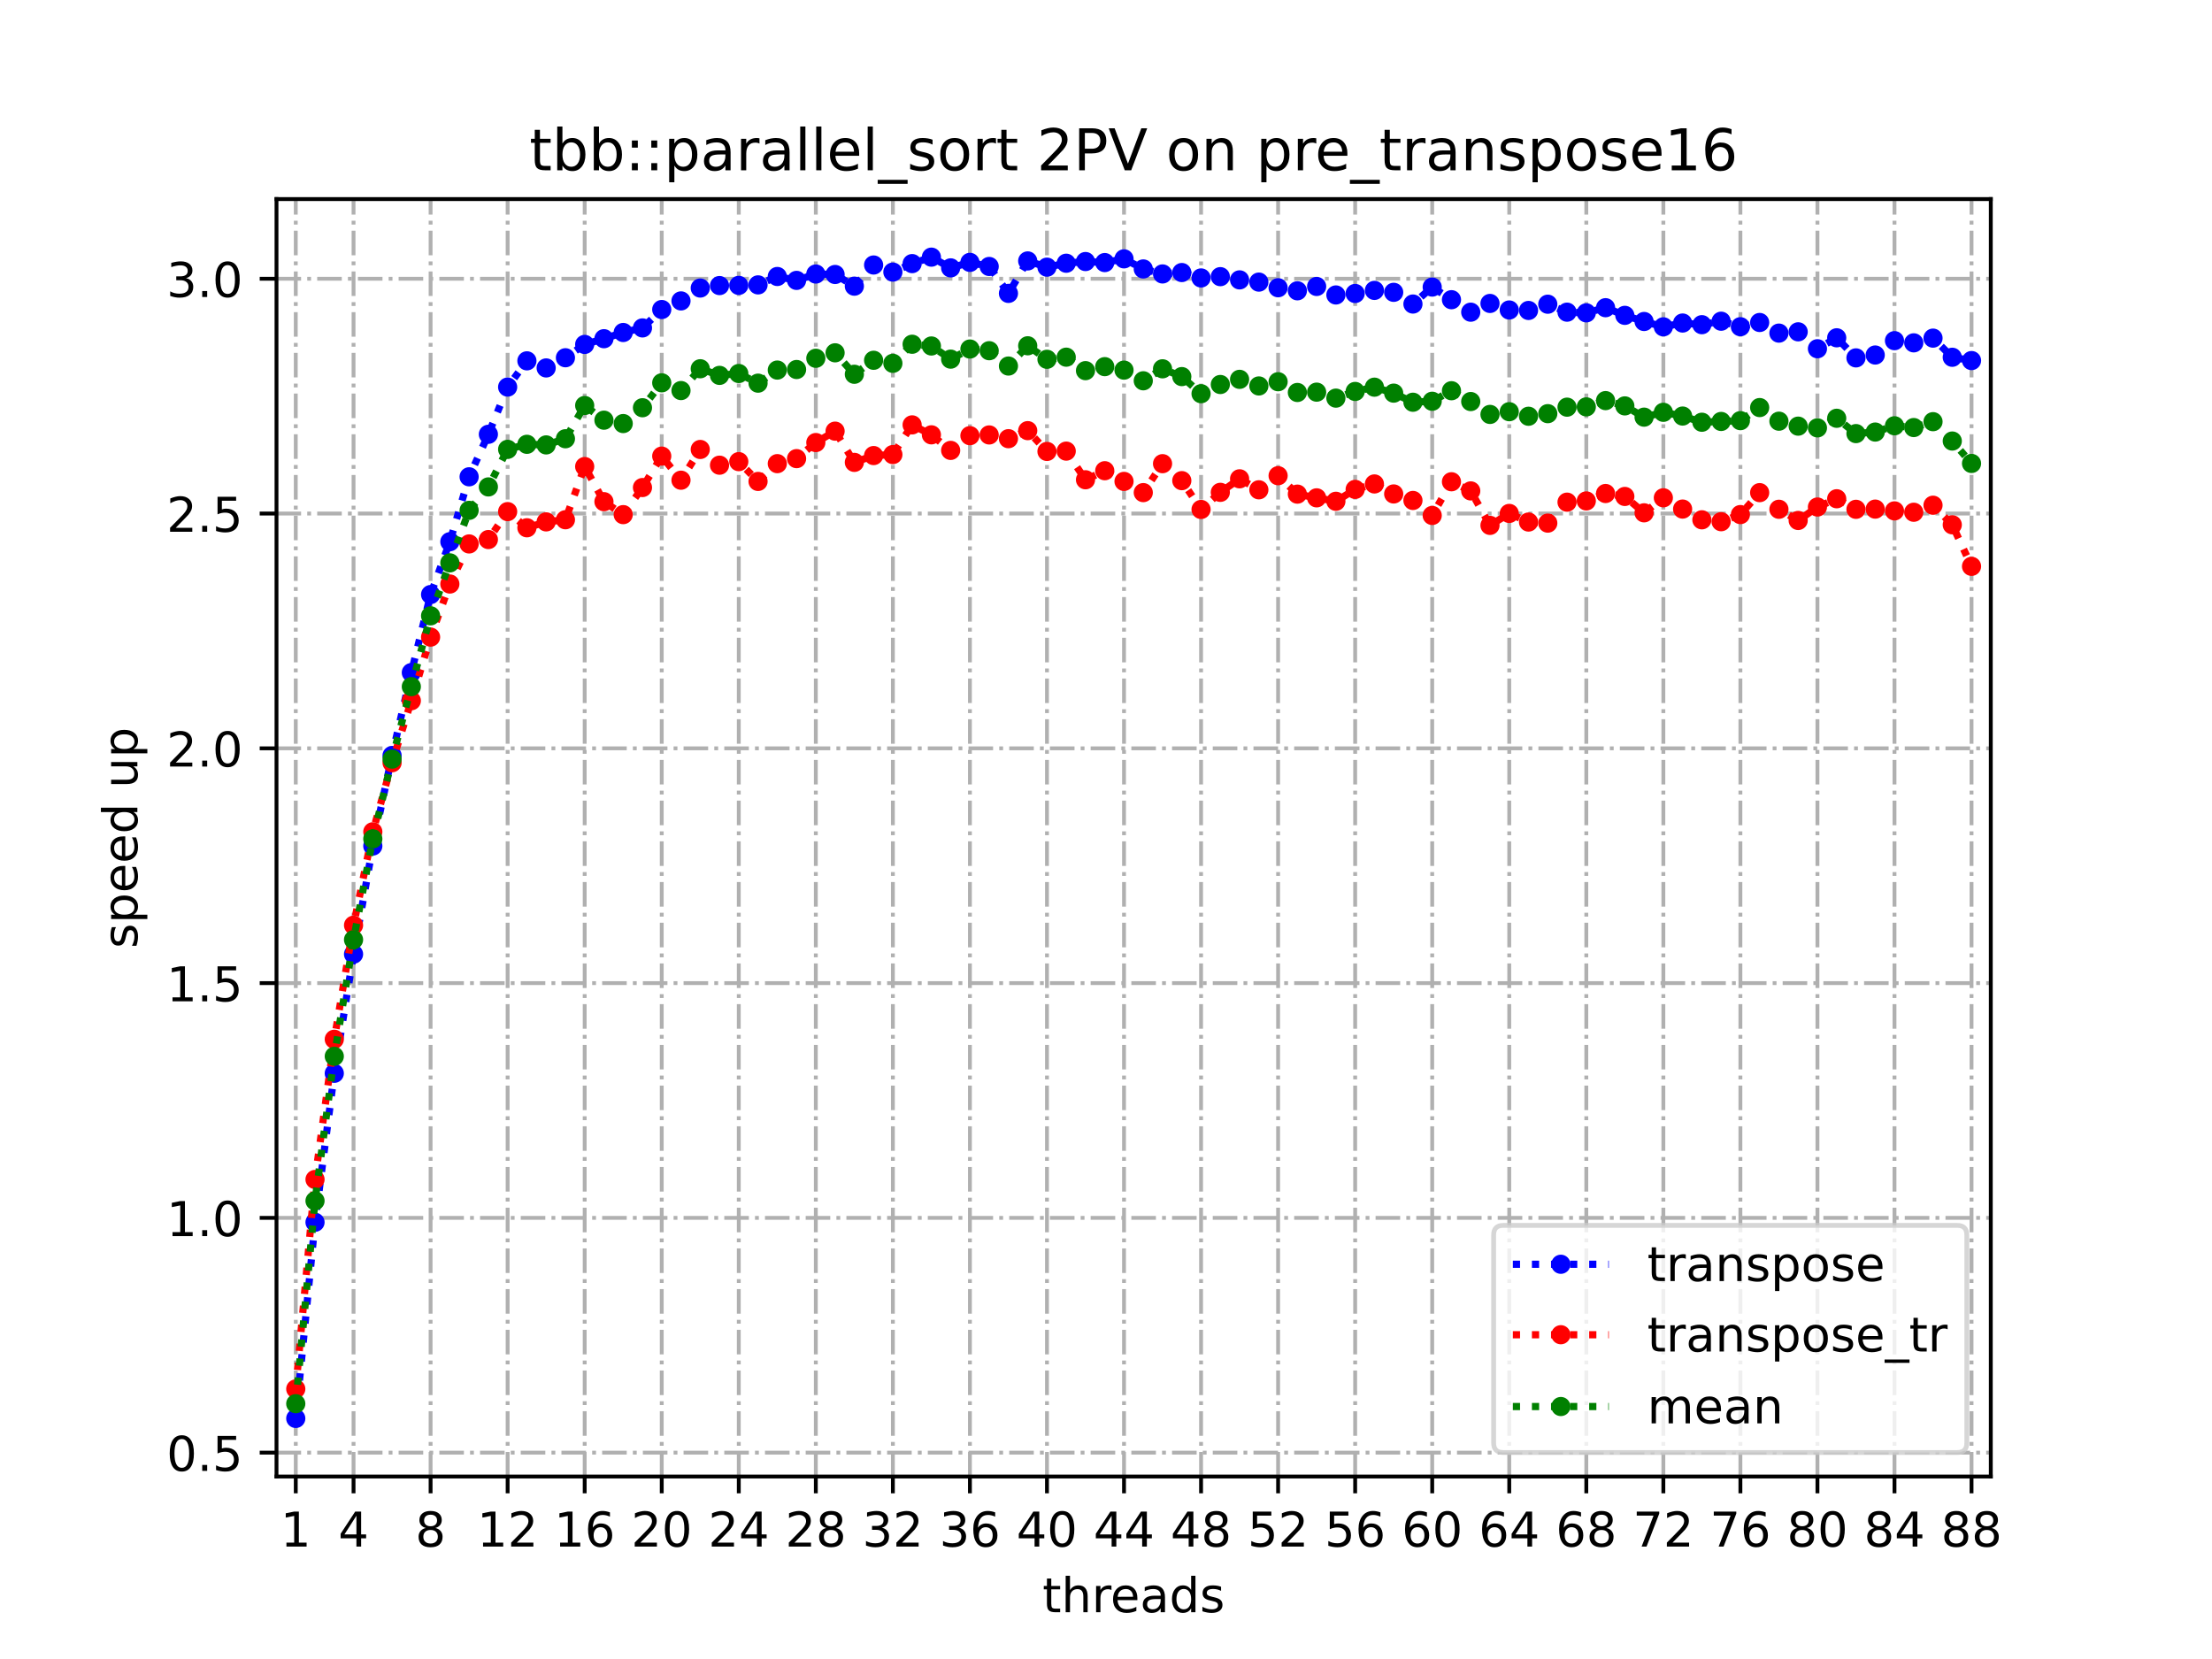 <?xml version="1.0" encoding="utf-8" standalone="no"?>
<!DOCTYPE svg PUBLIC "-//W3C//DTD SVG 1.1//EN"
  "http://www.w3.org/Graphics/SVG/1.1/DTD/svg11.dtd">
<!-- Created with matplotlib (https://matplotlib.org/) -->
<svg height="345.6pt" version="1.1" viewBox="0 0 460.8 345.6" width="460.8pt" xmlns="http://www.w3.org/2000/svg" xmlns:xlink="http://www.w3.org/1999/xlink">
 <defs>
  <style type="text/css">
*{stroke-linecap:butt;stroke-linejoin:round;}
  </style>
 </defs>
 <g id="figure_1">
  <g id="patch_1">
   <path d="M 0 345.6 
L 460.8 345.6 
L 460.8 0 
L 0 0 
z
" style="fill:#ffffff;"/>
  </g>
  <g id="axes_1">
   <g id="patch_2">
    <path d="M 57.6 307.584 
L 414.72 307.584 
L 414.72 41.472 
L 57.6 41.472 
z
" style="fill:#ffffff;"/>
   </g>
   <g id="matplotlib.axis_1">
    <g id="xtick_1">
     <g id="line2d_1">
      <path clip-path="url(#pa7c0f7b45c)" d="M 61.613 307.584 
L 61.613 41.472 
" style="fill:none;stroke:#b0b0b0;stroke-dasharray:5.12,1.28,0.8,1.28;stroke-dashoffset:0;stroke-width:0.8;"/>
     </g>
     <g id="line2d_2">
      <defs>
       <path d="M 0 0 
L 0 3.5 
" id="m578fbe1254" style="stroke:#000000;stroke-width:0.8;"/>
      </defs>
      <g>
       <use style="stroke:#000000;stroke-width:0.8;" x="61.613" xlink:href="#m578fbe1254" y="307.584"/>
      </g>
     </g>
     <g id="text_1">
      <!-- 1 -->
      <defs>
       <path d="M 12.406 8.297 
L 28.516 8.297 
L 28.516 63.922 
L 10.984 60.406 
L 10.984 69.391 
L 28.422 72.906 
L 38.281 72.906 
L 38.281 8.297 
L 54.391 8.297 
L 54.391 0 
L 12.406 0 
z
" id="DejaVuSans-49"/>
      </defs>
      <g transform="translate(58.431 322.182)scale(0.1 -0.1)">
       <use xlink:href="#DejaVuSans-49"/>
      </g>
     </g>
    </g>
    <g id="xtick_2">
     <g id="line2d_3">
      <path clip-path="url(#pa7c0f7b45c)" d="M 73.65 307.584 
L 73.65 41.472 
" style="fill:none;stroke:#b0b0b0;stroke-dasharray:5.12,1.28,0.8,1.28;stroke-dashoffset:0;stroke-width:0.8;"/>
     </g>
     <g id="line2d_4">
      <g>
       <use style="stroke:#000000;stroke-width:0.8;" x="73.65" xlink:href="#m578fbe1254" y="307.584"/>
      </g>
     </g>
     <g id="text_2">
      <!-- 4 -->
      <defs>
       <path d="M 37.797 64.312 
L 12.891 25.391 
L 37.797 25.391 
z
M 35.203 72.906 
L 47.609 72.906 
L 47.609 25.391 
L 58.016 25.391 
L 58.016 17.188 
L 47.609 17.188 
L 47.609 0 
L 37.797 0 
L 37.797 17.188 
L 4.891 17.188 
L 4.891 26.703 
z
" id="DejaVuSans-52"/>
      </defs>
      <g transform="translate(70.469 322.182)scale(0.1 -0.1)">
       <use xlink:href="#DejaVuSans-52"/>
      </g>
     </g>
    </g>
    <g id="xtick_3">
     <g id="line2d_5">
      <path clip-path="url(#pa7c0f7b45c)" d="M 89.701 307.584 
L 89.701 41.472 
" style="fill:none;stroke:#b0b0b0;stroke-dasharray:5.12,1.28,0.8,1.28;stroke-dashoffset:0;stroke-width:0.8;"/>
     </g>
     <g id="line2d_6">
      <g>
       <use style="stroke:#000000;stroke-width:0.8;" x="89.701" xlink:href="#m578fbe1254" y="307.584"/>
      </g>
     </g>
     <g id="text_3">
      <!-- 8 -->
      <defs>
       <path d="M 31.781 34.625 
Q 24.75 34.625 20.719 30.859 
Q 16.703 27.094 16.703 20.516 
Q 16.703 13.922 20.719 10.156 
Q 24.75 6.391 31.781 6.391 
Q 38.812 6.391 42.859 10.172 
Q 46.922 13.969 46.922 20.516 
Q 46.922 27.094 42.891 30.859 
Q 38.875 34.625 31.781 34.625 
z
M 21.922 38.812 
Q 15.578 40.375 12.031 44.719 
Q 8.5 49.078 8.5 55.328 
Q 8.5 64.062 14.719 69.141 
Q 20.953 74.219 31.781 74.219 
Q 42.672 74.219 48.875 69.141 
Q 55.078 64.062 55.078 55.328 
Q 55.078 49.078 51.531 44.719 
Q 48 40.375 41.703 38.812 
Q 48.828 37.156 52.797 32.312 
Q 56.781 27.484 56.781 20.516 
Q 56.781 9.906 50.312 4.234 
Q 43.844 -1.422 31.781 -1.422 
Q 19.734 -1.422 13.25 4.234 
Q 6.781 9.906 6.781 20.516 
Q 6.781 27.484 10.781 32.312 
Q 14.797 37.156 21.922 38.812 
z
M 18.312 54.391 
Q 18.312 48.734 21.844 45.562 
Q 25.391 42.391 31.781 42.391 
Q 38.141 42.391 41.719 45.562 
Q 45.312 48.734 45.312 54.391 
Q 45.312 60.062 41.719 63.234 
Q 38.141 66.406 31.781 66.406 
Q 25.391 66.406 21.844 63.234 
Q 18.312 60.062 18.312 54.391 
z
" id="DejaVuSans-56"/>
      </defs>
      <g transform="translate(86.519 322.182)scale(0.1 -0.1)">
       <use xlink:href="#DejaVuSans-56"/>
      </g>
     </g>
    </g>
    <g id="xtick_4">
     <g id="line2d_7">
      <path clip-path="url(#pa7c0f7b45c)" d="M 105.751 307.584 
L 105.751 41.472 
" style="fill:none;stroke:#b0b0b0;stroke-dasharray:5.12,1.28,0.8,1.28;stroke-dashoffset:0;stroke-width:0.8;"/>
     </g>
     <g id="line2d_8">
      <g>
       <use style="stroke:#000000;stroke-width:0.8;" x="105.751" xlink:href="#m578fbe1254" y="307.584"/>
      </g>
     </g>
     <g id="text_4">
      <!-- 12 -->
      <defs>
       <path d="M 19.188 8.297 
L 53.609 8.297 
L 53.609 0 
L 7.328 0 
L 7.328 8.297 
Q 12.938 14.109 22.625 23.891 
Q 32.328 33.688 34.812 36.531 
Q 39.547 41.844 41.422 45.531 
Q 43.312 49.219 43.312 52.781 
Q 43.312 58.594 39.234 62.25 
Q 35.156 65.922 28.609 65.922 
Q 23.969 65.922 18.812 64.312 
Q 13.672 62.703 7.812 59.422 
L 7.812 69.391 
Q 13.766 71.781 18.938 73 
Q 24.125 74.219 28.422 74.219 
Q 39.75 74.219 46.484 68.547 
Q 53.219 62.891 53.219 53.422 
Q 53.219 48.922 51.531 44.891 
Q 49.859 40.875 45.406 35.406 
Q 44.188 33.984 37.641 27.219 
Q 31.109 20.453 19.188 8.297 
z
" id="DejaVuSans-50"/>
      </defs>
      <g transform="translate(99.389 322.182)scale(0.1 -0.1)">
       <use xlink:href="#DejaVuSans-49"/>
       <use x="63.623" xlink:href="#DejaVuSans-50"/>
      </g>
     </g>
    </g>
    <g id="xtick_5">
     <g id="line2d_9">
      <path clip-path="url(#pa7c0f7b45c)" d="M 121.801 307.584 
L 121.801 41.472 
" style="fill:none;stroke:#b0b0b0;stroke-dasharray:5.12,1.28,0.8,1.28;stroke-dashoffset:0;stroke-width:0.8;"/>
     </g>
     <g id="line2d_10">
      <g>
       <use style="stroke:#000000;stroke-width:0.8;" x="121.801" xlink:href="#m578fbe1254" y="307.584"/>
      </g>
     </g>
     <g id="text_5">
      <!-- 16 -->
      <defs>
       <path d="M 33.016 40.375 
Q 26.375 40.375 22.484 35.828 
Q 18.609 31.297 18.609 23.391 
Q 18.609 15.531 22.484 10.953 
Q 26.375 6.391 33.016 6.391 
Q 39.656 6.391 43.531 10.953 
Q 47.406 15.531 47.406 23.391 
Q 47.406 31.297 43.531 35.828 
Q 39.656 40.375 33.016 40.375 
z
M 52.594 71.297 
L 52.594 62.312 
Q 48.875 64.062 45.094 64.984 
Q 41.312 65.922 37.594 65.922 
Q 27.828 65.922 22.672 59.328 
Q 17.531 52.734 16.797 39.406 
Q 19.672 43.656 24.016 45.922 
Q 28.375 48.188 33.594 48.188 
Q 44.578 48.188 50.953 41.516 
Q 57.328 34.859 57.328 23.391 
Q 57.328 12.156 50.688 5.359 
Q 44.047 -1.422 33.016 -1.422 
Q 20.359 -1.422 13.672 8.266 
Q 6.984 17.969 6.984 36.375 
Q 6.984 53.656 15.188 63.938 
Q 23.391 74.219 37.203 74.219 
Q 40.922 74.219 44.703 73.484 
Q 48.484 72.75 52.594 71.297 
z
" id="DejaVuSans-54"/>
      </defs>
      <g transform="translate(115.439 322.182)scale(0.1 -0.1)">
       <use xlink:href="#DejaVuSans-49"/>
       <use x="63.623" xlink:href="#DejaVuSans-54"/>
      </g>
     </g>
    </g>
    <g id="xtick_6">
     <g id="line2d_11">
      <path clip-path="url(#pa7c0f7b45c)" d="M 137.852 307.584 
L 137.852 41.472 
" style="fill:none;stroke:#b0b0b0;stroke-dasharray:5.12,1.28,0.8,1.28;stroke-dashoffset:0;stroke-width:0.8;"/>
     </g>
     <g id="line2d_12">
      <g>
       <use style="stroke:#000000;stroke-width:0.8;" x="137.852" xlink:href="#m578fbe1254" y="307.584"/>
      </g>
     </g>
     <g id="text_6">
      <!-- 20 -->
      <defs>
       <path d="M 31.781 66.406 
Q 24.172 66.406 20.328 58.906 
Q 16.5 51.422 16.5 36.375 
Q 16.5 21.391 20.328 13.891 
Q 24.172 6.391 31.781 6.391 
Q 39.453 6.391 43.281 13.891 
Q 47.125 21.391 47.125 36.375 
Q 47.125 51.422 43.281 58.906 
Q 39.453 66.406 31.781 66.406 
z
M 31.781 74.219 
Q 44.047 74.219 50.516 64.516 
Q 56.984 54.828 56.984 36.375 
Q 56.984 17.969 50.516 8.266 
Q 44.047 -1.422 31.781 -1.422 
Q 19.531 -1.422 13.062 8.266 
Q 6.594 17.969 6.594 36.375 
Q 6.594 54.828 13.062 64.516 
Q 19.531 74.219 31.781 74.219 
z
" id="DejaVuSans-48"/>
      </defs>
      <g transform="translate(131.489 322.182)scale(0.1 -0.1)">
       <use xlink:href="#DejaVuSans-50"/>
       <use x="63.623" xlink:href="#DejaVuSans-48"/>
      </g>
     </g>
    </g>
    <g id="xtick_7">
     <g id="line2d_13">
      <path clip-path="url(#pa7c0f7b45c)" d="M 153.902 307.584 
L 153.902 41.472 
" style="fill:none;stroke:#b0b0b0;stroke-dasharray:5.12,1.28,0.8,1.28;stroke-dashoffset:0;stroke-width:0.8;"/>
     </g>
     <g id="line2d_14">
      <g>
       <use style="stroke:#000000;stroke-width:0.8;" x="153.902" xlink:href="#m578fbe1254" y="307.584"/>
      </g>
     </g>
     <g id="text_7">
      <!-- 24 -->
      <g transform="translate(147.54 322.182)scale(0.1 -0.1)">
       <use xlink:href="#DejaVuSans-50"/>
       <use x="63.623" xlink:href="#DejaVuSans-52"/>
      </g>
     </g>
    </g>
    <g id="xtick_8">
     <g id="line2d_15">
      <path clip-path="url(#pa7c0f7b45c)" d="M 169.952 307.584 
L 169.952 41.472 
" style="fill:none;stroke:#b0b0b0;stroke-dasharray:5.12,1.28,0.8,1.28;stroke-dashoffset:0;stroke-width:0.8;"/>
     </g>
     <g id="line2d_16">
      <g>
       <use style="stroke:#000000;stroke-width:0.8;" x="169.952" xlink:href="#m578fbe1254" y="307.584"/>
      </g>
     </g>
     <g id="text_8">
      <!-- 28 -->
      <g transform="translate(163.59 322.182)scale(0.1 -0.1)">
       <use xlink:href="#DejaVuSans-50"/>
       <use x="63.623" xlink:href="#DejaVuSans-56"/>
      </g>
     </g>
    </g>
    <g id="xtick_9">
     <g id="line2d_17">
      <path clip-path="url(#pa7c0f7b45c)" d="M 186.003 307.584 
L 186.003 41.472 
" style="fill:none;stroke:#b0b0b0;stroke-dasharray:5.12,1.28,0.8,1.28;stroke-dashoffset:0;stroke-width:0.8;"/>
     </g>
     <g id="line2d_18">
      <g>
       <use style="stroke:#000000;stroke-width:0.8;" x="186.003" xlink:href="#m578fbe1254" y="307.584"/>
      </g>
     </g>
     <g id="text_9">
      <!-- 32 -->
      <defs>
       <path d="M 40.578 39.312 
Q 47.656 37.797 51.625 33 
Q 55.609 28.219 55.609 21.188 
Q 55.609 10.406 48.188 4.484 
Q 40.766 -1.422 27.094 -1.422 
Q 22.516 -1.422 17.656 -0.516 
Q 12.797 0.391 7.625 2.203 
L 7.625 11.719 
Q 11.719 9.328 16.594 8.109 
Q 21.484 6.891 26.812 6.891 
Q 36.078 6.891 40.938 10.547 
Q 45.797 14.203 45.797 21.188 
Q 45.797 27.641 41.281 31.266 
Q 36.766 34.906 28.719 34.906 
L 20.219 34.906 
L 20.219 43.016 
L 29.109 43.016 
Q 36.375 43.016 40.234 45.922 
Q 44.094 48.828 44.094 54.297 
Q 44.094 59.906 40.109 62.906 
Q 36.141 65.922 28.719 65.922 
Q 24.656 65.922 20.016 65.031 
Q 15.375 64.156 9.812 62.312 
L 9.812 71.094 
Q 15.438 72.656 20.344 73.438 
Q 25.25 74.219 29.594 74.219 
Q 40.828 74.219 47.359 69.109 
Q 53.906 64.016 53.906 55.328 
Q 53.906 49.266 50.438 45.094 
Q 46.969 40.922 40.578 39.312 
z
" id="DejaVuSans-51"/>
      </defs>
      <g transform="translate(179.64 322.182)scale(0.1 -0.1)">
       <use xlink:href="#DejaVuSans-51"/>
       <use x="63.623" xlink:href="#DejaVuSans-50"/>
      </g>
     </g>
    </g>
    <g id="xtick_10">
     <g id="line2d_19">
      <path clip-path="url(#pa7c0f7b45c)" d="M 202.053 307.584 
L 202.053 41.472 
" style="fill:none;stroke:#b0b0b0;stroke-dasharray:5.12,1.28,0.8,1.28;stroke-dashoffset:0;stroke-width:0.8;"/>
     </g>
     <g id="line2d_20">
      <g>
       <use style="stroke:#000000;stroke-width:0.8;" x="202.053" xlink:href="#m578fbe1254" y="307.584"/>
      </g>
     </g>
     <g id="text_10">
      <!-- 36 -->
      <g transform="translate(195.691 322.182)scale(0.1 -0.1)">
       <use xlink:href="#DejaVuSans-51"/>
       <use x="63.623" xlink:href="#DejaVuSans-54"/>
      </g>
     </g>
    </g>
    <g id="xtick_11">
     <g id="line2d_21">
      <path clip-path="url(#pa7c0f7b45c)" d="M 218.103 307.584 
L 218.103 41.472 
" style="fill:none;stroke:#b0b0b0;stroke-dasharray:5.12,1.28,0.8,1.28;stroke-dashoffset:0;stroke-width:0.8;"/>
     </g>
     <g id="line2d_22">
      <g>
       <use style="stroke:#000000;stroke-width:0.8;" x="218.103" xlink:href="#m578fbe1254" y="307.584"/>
      </g>
     </g>
     <g id="text_11">
      <!-- 40 -->
      <g transform="translate(211.741 322.182)scale(0.1 -0.1)">
       <use xlink:href="#DejaVuSans-52"/>
       <use x="63.623" xlink:href="#DejaVuSans-48"/>
      </g>
     </g>
    </g>
    <g id="xtick_12">
     <g id="line2d_23">
      <path clip-path="url(#pa7c0f7b45c)" d="M 234.154 307.584 
L 234.154 41.472 
" style="fill:none;stroke:#b0b0b0;stroke-dasharray:5.12,1.28,0.8,1.28;stroke-dashoffset:0;stroke-width:0.8;"/>
     </g>
     <g id="line2d_24">
      <g>
       <use style="stroke:#000000;stroke-width:0.8;" x="234.154" xlink:href="#m578fbe1254" y="307.584"/>
      </g>
     </g>
     <g id="text_12">
      <!-- 44 -->
      <g transform="translate(227.791 322.182)scale(0.1 -0.1)">
       <use xlink:href="#DejaVuSans-52"/>
       <use x="63.623" xlink:href="#DejaVuSans-52"/>
      </g>
     </g>
    </g>
    <g id="xtick_13">
     <g id="line2d_25">
      <path clip-path="url(#pa7c0f7b45c)" d="M 250.204 307.584 
L 250.204 41.472 
" style="fill:none;stroke:#b0b0b0;stroke-dasharray:5.12,1.28,0.8,1.28;stroke-dashoffset:0;stroke-width:0.8;"/>
     </g>
     <g id="line2d_26">
      <g>
       <use style="stroke:#000000;stroke-width:0.8;" x="250.204" xlink:href="#m578fbe1254" y="307.584"/>
      </g>
     </g>
     <g id="text_13">
      <!-- 48 -->
      <g transform="translate(243.842 322.182)scale(0.1 -0.1)">
       <use xlink:href="#DejaVuSans-52"/>
       <use x="63.623" xlink:href="#DejaVuSans-56"/>
      </g>
     </g>
    </g>
    <g id="xtick_14">
     <g id="line2d_27">
      <path clip-path="url(#pa7c0f7b45c)" d="M 266.254 307.584 
L 266.254 41.472 
" style="fill:none;stroke:#b0b0b0;stroke-dasharray:5.12,1.28,0.8,1.28;stroke-dashoffset:0;stroke-width:0.8;"/>
     </g>
     <g id="line2d_28">
      <g>
       <use style="stroke:#000000;stroke-width:0.8;" x="266.254" xlink:href="#m578fbe1254" y="307.584"/>
      </g>
     </g>
     <g id="text_14">
      <!-- 52 -->
      <defs>
       <path d="M 10.797 72.906 
L 49.516 72.906 
L 49.516 64.594 
L 19.828 64.594 
L 19.828 46.734 
Q 21.969 47.469 24.109 47.828 
Q 26.266 48.188 28.422 48.188 
Q 40.625 48.188 47.75 41.5 
Q 54.891 34.812 54.891 23.391 
Q 54.891 11.625 47.562 5.094 
Q 40.234 -1.422 26.906 -1.422 
Q 22.312 -1.422 17.547 -0.641 
Q 12.797 0.141 7.719 1.703 
L 7.719 11.625 
Q 12.109 9.234 16.797 8.062 
Q 21.484 6.891 26.703 6.891 
Q 35.156 6.891 40.078 11.328 
Q 45.016 15.766 45.016 23.391 
Q 45.016 31 40.078 35.438 
Q 35.156 39.891 26.703 39.891 
Q 22.75 39.891 18.812 39.016 
Q 14.891 38.141 10.797 36.281 
z
" id="DejaVuSans-53"/>
      </defs>
      <g transform="translate(259.892 322.182)scale(0.1 -0.1)">
       <use xlink:href="#DejaVuSans-53"/>
       <use x="63.623" xlink:href="#DejaVuSans-50"/>
      </g>
     </g>
    </g>
    <g id="xtick_15">
     <g id="line2d_29">
      <path clip-path="url(#pa7c0f7b45c)" d="M 282.305 307.584 
L 282.305 41.472 
" style="fill:none;stroke:#b0b0b0;stroke-dasharray:5.12,1.28,0.8,1.28;stroke-dashoffset:0;stroke-width:0.8;"/>
     </g>
     <g id="line2d_30">
      <g>
       <use style="stroke:#000000;stroke-width:0.8;" x="282.305" xlink:href="#m578fbe1254" y="307.584"/>
      </g>
     </g>
     <g id="text_15">
      <!-- 56 -->
      <g transform="translate(275.942 322.182)scale(0.1 -0.1)">
       <use xlink:href="#DejaVuSans-53"/>
       <use x="63.623" xlink:href="#DejaVuSans-54"/>
      </g>
     </g>
    </g>
    <g id="xtick_16">
     <g id="line2d_31">
      <path clip-path="url(#pa7c0f7b45c)" d="M 298.355 307.584 
L 298.355 41.472 
" style="fill:none;stroke:#b0b0b0;stroke-dasharray:5.12,1.28,0.8,1.28;stroke-dashoffset:0;stroke-width:0.8;"/>
     </g>
     <g id="line2d_32">
      <g>
       <use style="stroke:#000000;stroke-width:0.8;" x="298.355" xlink:href="#m578fbe1254" y="307.584"/>
      </g>
     </g>
     <g id="text_16">
      <!-- 60 -->
      <g transform="translate(291.993 322.182)scale(0.1 -0.1)">
       <use xlink:href="#DejaVuSans-54"/>
       <use x="63.623" xlink:href="#DejaVuSans-48"/>
      </g>
     </g>
    </g>
    <g id="xtick_17">
     <g id="line2d_33">
      <path clip-path="url(#pa7c0f7b45c)" d="M 314.405 307.584 
L 314.405 41.472 
" style="fill:none;stroke:#b0b0b0;stroke-dasharray:5.12,1.28,0.8,1.28;stroke-dashoffset:0;stroke-width:0.8;"/>
     </g>
     <g id="line2d_34">
      <g>
       <use style="stroke:#000000;stroke-width:0.8;" x="314.405" xlink:href="#m578fbe1254" y="307.584"/>
      </g>
     </g>
     <g id="text_17">
      <!-- 64 -->
      <g transform="translate(308.043 322.182)scale(0.1 -0.1)">
       <use xlink:href="#DejaVuSans-54"/>
       <use x="63.623" xlink:href="#DejaVuSans-52"/>
      </g>
     </g>
    </g>
    <g id="xtick_18">
     <g id="line2d_35">
      <path clip-path="url(#pa7c0f7b45c)" d="M 330.456 307.584 
L 330.456 41.472 
" style="fill:none;stroke:#b0b0b0;stroke-dasharray:5.12,1.28,0.8,1.28;stroke-dashoffset:0;stroke-width:0.8;"/>
     </g>
     <g id="line2d_36">
      <g>
       <use style="stroke:#000000;stroke-width:0.8;" x="330.456" xlink:href="#m578fbe1254" y="307.584"/>
      </g>
     </g>
     <g id="text_18">
      <!-- 68 -->
      <g transform="translate(324.093 322.182)scale(0.1 -0.1)">
       <use xlink:href="#DejaVuSans-54"/>
       <use x="63.623" xlink:href="#DejaVuSans-56"/>
      </g>
     </g>
    </g>
    <g id="xtick_19">
     <g id="line2d_37">
      <path clip-path="url(#pa7c0f7b45c)" d="M 346.506 307.584 
L 346.506 41.472 
" style="fill:none;stroke:#b0b0b0;stroke-dasharray:5.12,1.28,0.8,1.28;stroke-dashoffset:0;stroke-width:0.8;"/>
     </g>
     <g id="line2d_38">
      <g>
       <use style="stroke:#000000;stroke-width:0.8;" x="346.506" xlink:href="#m578fbe1254" y="307.584"/>
      </g>
     </g>
     <g id="text_19">
      <!-- 72 -->
      <defs>
       <path d="M 8.203 72.906 
L 55.078 72.906 
L 55.078 68.703 
L 28.609 0 
L 18.312 0 
L 43.219 64.594 
L 8.203 64.594 
z
" id="DejaVuSans-55"/>
      </defs>
      <g transform="translate(340.144 322.182)scale(0.1 -0.1)">
       <use xlink:href="#DejaVuSans-55"/>
       <use x="63.623" xlink:href="#DejaVuSans-50"/>
      </g>
     </g>
    </g>
    <g id="xtick_20">
     <g id="line2d_39">
      <path clip-path="url(#pa7c0f7b45c)" d="M 362.556 307.584 
L 362.556 41.472 
" style="fill:none;stroke:#b0b0b0;stroke-dasharray:5.12,1.28,0.8,1.28;stroke-dashoffset:0;stroke-width:0.8;"/>
     </g>
     <g id="line2d_40">
      <g>
       <use style="stroke:#000000;stroke-width:0.8;" x="362.556" xlink:href="#m578fbe1254" y="307.584"/>
      </g>
     </g>
     <g id="text_20">
      <!-- 76 -->
      <g transform="translate(356.194 322.182)scale(0.1 -0.1)">
       <use xlink:href="#DejaVuSans-55"/>
       <use x="63.623" xlink:href="#DejaVuSans-54"/>
      </g>
     </g>
    </g>
    <g id="xtick_21">
     <g id="line2d_41">
      <path clip-path="url(#pa7c0f7b45c)" d="M 378.607 307.584 
L 378.607 41.472 
" style="fill:none;stroke:#b0b0b0;stroke-dasharray:5.12,1.28,0.8,1.28;stroke-dashoffset:0;stroke-width:0.8;"/>
     </g>
     <g id="line2d_42">
      <g>
       <use style="stroke:#000000;stroke-width:0.8;" x="378.607" xlink:href="#m578fbe1254" y="307.584"/>
      </g>
     </g>
     <g id="text_21">
      <!-- 80 -->
      <g transform="translate(372.244 322.182)scale(0.1 -0.1)">
       <use xlink:href="#DejaVuSans-56"/>
       <use x="63.623" xlink:href="#DejaVuSans-48"/>
      </g>
     </g>
    </g>
    <g id="xtick_22">
     <g id="line2d_43">
      <path clip-path="url(#pa7c0f7b45c)" d="M 394.657 307.584 
L 394.657 41.472 
" style="fill:none;stroke:#b0b0b0;stroke-dasharray:5.12,1.28,0.8,1.28;stroke-dashoffset:0;stroke-width:0.8;"/>
     </g>
     <g id="line2d_44">
      <g>
       <use style="stroke:#000000;stroke-width:0.8;" x="394.657" xlink:href="#m578fbe1254" y="307.584"/>
      </g>
     </g>
     <g id="text_22">
      <!-- 84 -->
      <g transform="translate(388.295 322.182)scale(0.1 -0.1)">
       <use xlink:href="#DejaVuSans-56"/>
       <use x="63.623" xlink:href="#DejaVuSans-52"/>
      </g>
     </g>
    </g>
    <g id="xtick_23">
     <g id="line2d_45">
      <path clip-path="url(#pa7c0f7b45c)" d="M 410.707 307.584 
L 410.707 41.472 
" style="fill:none;stroke:#b0b0b0;stroke-dasharray:5.12,1.28,0.8,1.28;stroke-dashoffset:0;stroke-width:0.8;"/>
     </g>
     <g id="line2d_46">
      <g>
       <use style="stroke:#000000;stroke-width:0.8;" x="410.707" xlink:href="#m578fbe1254" y="307.584"/>
      </g>
     </g>
     <g id="text_23">
      <!-- 88 -->
      <g transform="translate(404.345 322.182)scale(0.1 -0.1)">
       <use xlink:href="#DejaVuSans-56"/>
       <use x="63.623" xlink:href="#DejaVuSans-56"/>
      </g>
     </g>
    </g>
    <g id="text_24">
     <!-- threads -->
     <defs>
      <path d="M 18.312 70.219 
L 18.312 54.688 
L 36.812 54.688 
L 36.812 47.703 
L 18.312 47.703 
L 18.312 18.016 
Q 18.312 11.328 20.141 9.422 
Q 21.969 7.516 27.594 7.516 
L 36.812 7.516 
L 36.812 0 
L 27.594 0 
Q 17.188 0 13.234 3.875 
Q 9.281 7.766 9.281 18.016 
L 9.281 47.703 
L 2.688 47.703 
L 2.688 54.688 
L 9.281 54.688 
L 9.281 70.219 
z
" id="DejaVuSans-116"/>
      <path d="M 54.891 33.016 
L 54.891 0 
L 45.906 0 
L 45.906 32.719 
Q 45.906 40.484 42.875 44.328 
Q 39.844 48.188 33.797 48.188 
Q 26.516 48.188 22.312 43.547 
Q 18.109 38.922 18.109 30.906 
L 18.109 0 
L 9.078 0 
L 9.078 75.984 
L 18.109 75.984 
L 18.109 46.188 
Q 21.344 51.125 25.703 53.562 
Q 30.078 56 35.797 56 
Q 45.219 56 50.047 50.172 
Q 54.891 44.344 54.891 33.016 
z
" id="DejaVuSans-104"/>
      <path d="M 41.109 46.297 
Q 39.594 47.172 37.812 47.578 
Q 36.031 48 33.891 48 
Q 26.266 48 22.188 43.047 
Q 18.109 38.094 18.109 28.812 
L 18.109 0 
L 9.078 0 
L 9.078 54.688 
L 18.109 54.688 
L 18.109 46.188 
Q 20.953 51.172 25.484 53.578 
Q 30.031 56 36.531 56 
Q 37.453 56 38.578 55.875 
Q 39.703 55.766 41.062 55.516 
z
" id="DejaVuSans-114"/>
      <path d="M 56.203 29.594 
L 56.203 25.203 
L 14.891 25.203 
Q 15.484 15.922 20.484 11.062 
Q 25.484 6.203 34.422 6.203 
Q 39.594 6.203 44.453 7.469 
Q 49.312 8.734 54.109 11.281 
L 54.109 2.781 
Q 49.266 0.734 44.188 -0.344 
Q 39.109 -1.422 33.891 -1.422 
Q 20.797 -1.422 13.156 6.188 
Q 5.516 13.812 5.516 26.812 
Q 5.516 40.234 12.766 48.109 
Q 20.016 56 32.328 56 
Q 43.359 56 49.781 48.891 
Q 56.203 41.797 56.203 29.594 
z
M 47.219 32.234 
Q 47.125 39.594 43.094 43.984 
Q 39.062 48.391 32.422 48.391 
Q 24.906 48.391 20.391 44.141 
Q 15.875 39.891 15.188 32.172 
z
" id="DejaVuSans-101"/>
      <path d="M 34.281 27.484 
Q 23.391 27.484 19.188 25 
Q 14.984 22.516 14.984 16.5 
Q 14.984 11.719 18.141 8.906 
Q 21.297 6.109 26.703 6.109 
Q 34.188 6.109 38.703 11.406 
Q 43.219 16.703 43.219 25.484 
L 43.219 27.484 
z
M 52.203 31.203 
L 52.203 0 
L 43.219 0 
L 43.219 8.297 
Q 40.141 3.328 35.547 0.953 
Q 30.953 -1.422 24.312 -1.422 
Q 15.922 -1.422 10.953 3.297 
Q 6 8.016 6 15.922 
Q 6 25.141 12.172 29.828 
Q 18.359 34.516 30.609 34.516 
L 43.219 34.516 
L 43.219 35.406 
Q 43.219 41.609 39.141 45 
Q 35.062 48.391 27.688 48.391 
Q 23 48.391 18.547 47.266 
Q 14.109 46.141 10.016 43.891 
L 10.016 52.203 
Q 14.938 54.109 19.578 55.047 
Q 24.219 56 28.609 56 
Q 40.484 56 46.344 49.844 
Q 52.203 43.703 52.203 31.203 
z
" id="DejaVuSans-97"/>
      <path d="M 45.406 46.391 
L 45.406 75.984 
L 54.391 75.984 
L 54.391 0 
L 45.406 0 
L 45.406 8.203 
Q 42.578 3.328 38.25 0.953 
Q 33.938 -1.422 27.875 -1.422 
Q 17.969 -1.422 11.734 6.484 
Q 5.516 14.406 5.516 27.297 
Q 5.516 40.188 11.734 48.094 
Q 17.969 56 27.875 56 
Q 33.938 56 38.25 53.625 
Q 42.578 51.266 45.406 46.391 
z
M 14.797 27.297 
Q 14.797 17.391 18.875 11.75 
Q 22.953 6.109 30.078 6.109 
Q 37.203 6.109 41.297 11.75 
Q 45.406 17.391 45.406 27.297 
Q 45.406 37.203 41.297 42.844 
Q 37.203 48.484 30.078 48.484 
Q 22.953 48.484 18.875 42.844 
Q 14.797 37.203 14.797 27.297 
z
" id="DejaVuSans-100"/>
      <path d="M 44.281 53.078 
L 44.281 44.578 
Q 40.484 46.531 36.375 47.5 
Q 32.281 48.484 27.875 48.484 
Q 21.188 48.484 17.844 46.438 
Q 14.5 44.391 14.5 40.281 
Q 14.5 37.156 16.891 35.375 
Q 19.281 33.594 26.516 31.984 
L 29.594 31.297 
Q 39.156 29.25 43.188 25.516 
Q 47.219 21.781 47.219 15.094 
Q 47.219 7.469 41.188 3.016 
Q 35.156 -1.422 24.609 -1.422 
Q 20.219 -1.422 15.453 -0.562 
Q 10.688 0.297 5.422 2 
L 5.422 11.281 
Q 10.406 8.688 15.234 7.391 
Q 20.062 6.109 24.812 6.109 
Q 31.156 6.109 34.562 8.281 
Q 37.984 10.453 37.984 14.406 
Q 37.984 18.062 35.516 20.016 
Q 33.062 21.969 24.703 23.781 
L 21.578 24.516 
Q 13.234 26.266 9.516 29.906 
Q 5.812 33.547 5.812 39.891 
Q 5.812 47.609 11.281 51.797 
Q 16.75 56 26.812 56 
Q 31.781 56 36.172 55.266 
Q 40.578 54.547 44.281 53.078 
z
" id="DejaVuSans-115"/>
     </defs>
     <g transform="translate(217.169 335.861)scale(0.1 -0.1)">
      <use xlink:href="#DejaVuSans-116"/>
      <use x="39.209" xlink:href="#DejaVuSans-104"/>
      <use x="102.588" xlink:href="#DejaVuSans-114"/>
      <use x="141.451" xlink:href="#DejaVuSans-101"/>
      <use x="202.975" xlink:href="#DejaVuSans-97"/>
      <use x="264.254" xlink:href="#DejaVuSans-100"/>
      <use x="327.73" xlink:href="#DejaVuSans-115"/>
     </g>
    </g>
   </g>
   <g id="matplotlib.axis_2">
    <g id="ytick_1">
     <g id="line2d_47">
      <path clip-path="url(#pa7c0f7b45c)" d="M 57.6 302.614 
L 414.72 302.614 
" style="fill:none;stroke:#b0b0b0;stroke-dasharray:5.12,1.28,0.8,1.28;stroke-dashoffset:0;stroke-width:0.8;"/>
     </g>
     <g id="line2d_48">
      <defs>
       <path d="M 0 0 
L -3.5 0 
" id="md9d5b00fdd" style="stroke:#000000;stroke-width:0.8;"/>
      </defs>
      <g>
       <use style="stroke:#000000;stroke-width:0.8;" x="57.6" xlink:href="#md9d5b00fdd" y="302.614"/>
      </g>
     </g>
     <g id="text_25">
      <!-- 0.5 -->
      <defs>
       <path d="M 10.688 12.406 
L 21 12.406 
L 21 0 
L 10.688 0 
z
" id="DejaVuSans-46"/>
      </defs>
      <g transform="translate(34.697 306.413)scale(0.1 -0.1)">
       <use xlink:href="#DejaVuSans-48"/>
       <use x="63.623" xlink:href="#DejaVuSans-46"/>
       <use x="95.41" xlink:href="#DejaVuSans-53"/>
      </g>
     </g>
    </g>
    <g id="ytick_2">
     <g id="line2d_49">
      <path clip-path="url(#pa7c0f7b45c)" d="M 57.6 253.705 
L 414.72 253.705 
" style="fill:none;stroke:#b0b0b0;stroke-dasharray:5.12,1.28,0.8,1.28;stroke-dashoffset:0;stroke-width:0.8;"/>
     </g>
     <g id="line2d_50">
      <g>
       <use style="stroke:#000000;stroke-width:0.8;" x="57.6" xlink:href="#md9d5b00fdd" y="253.705"/>
      </g>
     </g>
     <g id="text_26">
      <!-- 1.0 -->
      <g transform="translate(34.697 257.504)scale(0.1 -0.1)">
       <use xlink:href="#DejaVuSans-49"/>
       <use x="63.623" xlink:href="#DejaVuSans-46"/>
       <use x="95.41" xlink:href="#DejaVuSans-48"/>
      </g>
     </g>
    </g>
    <g id="ytick_3">
     <g id="line2d_51">
      <path clip-path="url(#pa7c0f7b45c)" d="M 57.6 204.796 
L 414.72 204.796 
" style="fill:none;stroke:#b0b0b0;stroke-dasharray:5.12,1.28,0.8,1.28;stroke-dashoffset:0;stroke-width:0.8;"/>
     </g>
     <g id="line2d_52">
      <g>
       <use style="stroke:#000000;stroke-width:0.8;" x="57.6" xlink:href="#md9d5b00fdd" y="204.796"/>
      </g>
     </g>
     <g id="text_27">
      <!-- 1.5 -->
      <g transform="translate(34.697 208.595)scale(0.1 -0.1)">
       <use xlink:href="#DejaVuSans-49"/>
       <use x="63.623" xlink:href="#DejaVuSans-46"/>
       <use x="95.41" xlink:href="#DejaVuSans-53"/>
      </g>
     </g>
    </g>
    <g id="ytick_4">
     <g id="line2d_53">
      <path clip-path="url(#pa7c0f7b45c)" d="M 57.6 155.887 
L 414.72 155.887 
" style="fill:none;stroke:#b0b0b0;stroke-dasharray:5.12,1.28,0.8,1.28;stroke-dashoffset:0;stroke-width:0.8;"/>
     </g>
     <g id="line2d_54">
      <g>
       <use style="stroke:#000000;stroke-width:0.8;" x="57.6" xlink:href="#md9d5b00fdd" y="155.887"/>
      </g>
     </g>
     <g id="text_28">
      <!-- 2.0 -->
      <g transform="translate(34.697 159.687)scale(0.1 -0.1)">
       <use xlink:href="#DejaVuSans-50"/>
       <use x="63.623" xlink:href="#DejaVuSans-46"/>
       <use x="95.41" xlink:href="#DejaVuSans-48"/>
      </g>
     </g>
    </g>
    <g id="ytick_5">
     <g id="line2d_55">
      <path clip-path="url(#pa7c0f7b45c)" d="M 57.6 106.979 
L 414.72 106.979 
" style="fill:none;stroke:#b0b0b0;stroke-dasharray:5.12,1.28,0.8,1.28;stroke-dashoffset:0;stroke-width:0.8;"/>
     </g>
     <g id="line2d_56">
      <g>
       <use style="stroke:#000000;stroke-width:0.8;" x="57.6" xlink:href="#md9d5b00fdd" y="106.979"/>
      </g>
     </g>
     <g id="text_29">
      <!-- 2.5 -->
      <g transform="translate(34.697 110.778)scale(0.1 -0.1)">
       <use xlink:href="#DejaVuSans-50"/>
       <use x="63.623" xlink:href="#DejaVuSans-46"/>
       <use x="95.41" xlink:href="#DejaVuSans-53"/>
      </g>
     </g>
    </g>
    <g id="ytick_6">
     <g id="line2d_57">
      <path clip-path="url(#pa7c0f7b45c)" d="M 57.6 58.07 
L 414.72 58.07 
" style="fill:none;stroke:#b0b0b0;stroke-dasharray:5.12,1.28,0.8,1.28;stroke-dashoffset:0;stroke-width:0.8;"/>
     </g>
     <g id="line2d_58">
      <g>
       <use style="stroke:#000000;stroke-width:0.8;" x="57.6" xlink:href="#md9d5b00fdd" y="58.07"/>
      </g>
     </g>
     <g id="text_30">
      <!-- 3.0 -->
      <g transform="translate(34.697 61.869)scale(0.1 -0.1)">
       <use xlink:href="#DejaVuSans-51"/>
       <use x="63.623" xlink:href="#DejaVuSans-46"/>
       <use x="95.41" xlink:href="#DejaVuSans-48"/>
      </g>
     </g>
    </g>
    <g id="text_31">
     <!-- speed up -->
     <defs>
      <path d="M 18.109 8.203 
L 18.109 -20.797 
L 9.078 -20.797 
L 9.078 54.688 
L 18.109 54.688 
L 18.109 46.391 
Q 20.953 51.266 25.266 53.625 
Q 29.594 56 35.594 56 
Q 45.562 56 51.781 48.094 
Q 58.016 40.188 58.016 27.297 
Q 58.016 14.406 51.781 6.484 
Q 45.562 -1.422 35.594 -1.422 
Q 29.594 -1.422 25.266 0.953 
Q 20.953 3.328 18.109 8.203 
z
M 48.688 27.297 
Q 48.688 37.203 44.609 42.844 
Q 40.531 48.484 33.406 48.484 
Q 26.266 48.484 22.188 42.844 
Q 18.109 37.203 18.109 27.297 
Q 18.109 17.391 22.188 11.75 
Q 26.266 6.109 33.406 6.109 
Q 40.531 6.109 44.609 11.75 
Q 48.688 17.391 48.688 27.297 
z
" id="DejaVuSans-112"/>
      <path id="DejaVuSans-32"/>
      <path d="M 8.5 21.578 
L 8.5 54.688 
L 17.484 54.688 
L 17.484 21.922 
Q 17.484 14.156 20.5 10.266 
Q 23.531 6.391 29.594 6.391 
Q 36.859 6.391 41.078 11.031 
Q 45.312 15.672 45.312 23.688 
L 45.312 54.688 
L 54.297 54.688 
L 54.297 0 
L 45.312 0 
L 45.312 8.406 
Q 42.047 3.422 37.719 1 
Q 33.406 -1.422 27.688 -1.422 
Q 18.266 -1.422 13.375 4.438 
Q 8.5 10.297 8.5 21.578 
z
M 31.109 56 
z
" id="DejaVuSans-117"/>
     </defs>
     <g transform="translate(28.617 197.566)rotate(-90)scale(0.1 -0.1)">
      <use xlink:href="#DejaVuSans-115"/>
      <use x="52.1" xlink:href="#DejaVuSans-112"/>
      <use x="115.576" xlink:href="#DejaVuSans-101"/>
      <use x="177.1" xlink:href="#DejaVuSans-101"/>
      <use x="238.623" xlink:href="#DejaVuSans-100"/>
      <use x="302.1" xlink:href="#DejaVuSans-32"/>
      <use x="333.887" xlink:href="#DejaVuSans-117"/>
      <use x="397.266" xlink:href="#DejaVuSans-112"/>
     </g>
    </g>
   </g>
   <g id="line2d_59">
    <path clip-path="url(#pa7c0f7b45c)" d="M 61.613 295.488 
L 65.625 254.62 
L 69.638 223.595 
L 73.65 198.767 
L 77.663 176.239 
L 81.676 157.384 
L 85.688 140.112 
L 89.701 123.854 
L 93.713 112.848 
L 97.726 99.326 
L 101.738 90.472 
L 105.751 80.634 
L 109.764 75.17 
L 113.776 76.648 
L 117.789 74.525 
L 121.801 71.75 
L 125.814 70.557 
L 129.827 69.265 
L 133.839 68.312 
L 137.852 64.479 
L 141.864 62.687 
L 145.877 60.003 
L 149.889 59.49 
L 153.902 59.453 
L 157.915 59.347 
L 161.927 57.597 
L 165.94 58.41 
L 169.952 57.084 
L 173.965 57.179 
L 177.978 59.615 
L 181.99 55.204 
L 186.003 56.682 
L 190.015 54.914 
L 194.028 53.568 
L 198.04 55.804 
L 202.053 54.658 
L 206.066 55.51 
L 210.078 61.12 
L 214.091 54.355 
L 218.103 55.655 
L 222.116 54.835 
L 226.129 54.484 
L 230.141 54.698 
L 234.154 53.923 
L 238.166 56.028 
L 242.179 57.067 
L 246.191 56.775 
L 250.204 57.902 
L 254.217 57.632 
L 258.229 58.304 
L 262.242 58.768 
L 266.254 59.942 
L 270.267 60.58 
L 274.28 59.674 
L 278.292 61.446 
L 282.305 61.138 
L 286.317 60.496 
L 290.33 60.897 
L 294.342 63.335 
L 298.355 59.802 
L 302.368 62.434 
L 306.38 65.034 
L 310.393 63.213 
L 314.405 64.576 
L 318.418 64.674 
L 322.431 63.373 
L 326.443 65.031 
L 330.456 65.171 
L 334.468 64.1 
L 338.481 65.693 
L 342.493 66.973 
L 346.506 68.085 
L 350.519 67.292 
L 354.531 67.638 
L 358.544 66.914 
L 362.556 68.063 
L 366.569 67.179 
L 370.582 69.394 
L 374.594 69.126 
L 378.607 72.649 
L 382.619 70.369 
L 386.632 74.554 
L 390.644 73.956 
L 394.657 70.968 
L 398.67 71.421 
L 402.682 70.438 
L 406.695 74.427 
L 410.707 75.112 
" style="fill:none;stroke:#0000ff;stroke-dasharray:1.5,2.475;stroke-dashoffset:0;stroke-width:1.5;"/>
    <defs>
     <path d="M 0 1.5 
C 0.398 1.5 0.779 1.342 1.061 1.061 
C 1.342 0.779 1.5 0.398 1.5 0 
C 1.5 -0.398 1.342 -0.779 1.061 -1.061 
C 0.779 -1.342 0.398 -1.5 0 -1.5 
C -0.398 -1.5 -0.779 -1.342 -1.061 -1.061 
C -1.342 -0.779 -1.5 -0.398 -1.5 0 
C -1.5 0.398 -1.342 0.779 -1.061 1.061 
C -0.779 1.342 -0.398 1.5 0 1.5 
z
" id="m68a309e156" style="stroke:#0000ff;"/>
    </defs>
    <g clip-path="url(#pa7c0f7b45c)">
     <use style="fill:#0000ff;stroke:#0000ff;" x="61.613" xlink:href="#m68a309e156" y="295.488"/>
     <use style="fill:#0000ff;stroke:#0000ff;" x="65.625" xlink:href="#m68a309e156" y="254.62"/>
     <use style="fill:#0000ff;stroke:#0000ff;" x="69.638" xlink:href="#m68a309e156" y="223.595"/>
     <use style="fill:#0000ff;stroke:#0000ff;" x="73.65" xlink:href="#m68a309e156" y="198.767"/>
     <use style="fill:#0000ff;stroke:#0000ff;" x="77.663" xlink:href="#m68a309e156" y="176.239"/>
     <use style="fill:#0000ff;stroke:#0000ff;" x="81.676" xlink:href="#m68a309e156" y="157.384"/>
     <use style="fill:#0000ff;stroke:#0000ff;" x="85.688" xlink:href="#m68a309e156" y="140.112"/>
     <use style="fill:#0000ff;stroke:#0000ff;" x="89.701" xlink:href="#m68a309e156" y="123.854"/>
     <use style="fill:#0000ff;stroke:#0000ff;" x="93.713" xlink:href="#m68a309e156" y="112.848"/>
     <use style="fill:#0000ff;stroke:#0000ff;" x="97.726" xlink:href="#m68a309e156" y="99.326"/>
     <use style="fill:#0000ff;stroke:#0000ff;" x="101.738" xlink:href="#m68a309e156" y="90.472"/>
     <use style="fill:#0000ff;stroke:#0000ff;" x="105.751" xlink:href="#m68a309e156" y="80.634"/>
     <use style="fill:#0000ff;stroke:#0000ff;" x="109.764" xlink:href="#m68a309e156" y="75.17"/>
     <use style="fill:#0000ff;stroke:#0000ff;" x="113.776" xlink:href="#m68a309e156" y="76.648"/>
     <use style="fill:#0000ff;stroke:#0000ff;" x="117.789" xlink:href="#m68a309e156" y="74.525"/>
     <use style="fill:#0000ff;stroke:#0000ff;" x="121.801" xlink:href="#m68a309e156" y="71.75"/>
     <use style="fill:#0000ff;stroke:#0000ff;" x="125.814" xlink:href="#m68a309e156" y="70.557"/>
     <use style="fill:#0000ff;stroke:#0000ff;" x="129.827" xlink:href="#m68a309e156" y="69.265"/>
     <use style="fill:#0000ff;stroke:#0000ff;" x="133.839" xlink:href="#m68a309e156" y="68.312"/>
     <use style="fill:#0000ff;stroke:#0000ff;" x="137.852" xlink:href="#m68a309e156" y="64.479"/>
     <use style="fill:#0000ff;stroke:#0000ff;" x="141.864" xlink:href="#m68a309e156" y="62.687"/>
     <use style="fill:#0000ff;stroke:#0000ff;" x="145.877" xlink:href="#m68a309e156" y="60.003"/>
     <use style="fill:#0000ff;stroke:#0000ff;" x="149.889" xlink:href="#m68a309e156" y="59.49"/>
     <use style="fill:#0000ff;stroke:#0000ff;" x="153.902" xlink:href="#m68a309e156" y="59.453"/>
     <use style="fill:#0000ff;stroke:#0000ff;" x="157.915" xlink:href="#m68a309e156" y="59.347"/>
     <use style="fill:#0000ff;stroke:#0000ff;" x="161.927" xlink:href="#m68a309e156" y="57.597"/>
     <use style="fill:#0000ff;stroke:#0000ff;" x="165.94" xlink:href="#m68a309e156" y="58.41"/>
     <use style="fill:#0000ff;stroke:#0000ff;" x="169.952" xlink:href="#m68a309e156" y="57.084"/>
     <use style="fill:#0000ff;stroke:#0000ff;" x="173.965" xlink:href="#m68a309e156" y="57.179"/>
     <use style="fill:#0000ff;stroke:#0000ff;" x="177.978" xlink:href="#m68a309e156" y="59.615"/>
     <use style="fill:#0000ff;stroke:#0000ff;" x="181.99" xlink:href="#m68a309e156" y="55.204"/>
     <use style="fill:#0000ff;stroke:#0000ff;" x="186.003" xlink:href="#m68a309e156" y="56.682"/>
     <use style="fill:#0000ff;stroke:#0000ff;" x="190.015" xlink:href="#m68a309e156" y="54.914"/>
     <use style="fill:#0000ff;stroke:#0000ff;" x="194.028" xlink:href="#m68a309e156" y="53.568"/>
     <use style="fill:#0000ff;stroke:#0000ff;" x="198.04" xlink:href="#m68a309e156" y="55.804"/>
     <use style="fill:#0000ff;stroke:#0000ff;" x="202.053" xlink:href="#m68a309e156" y="54.658"/>
     <use style="fill:#0000ff;stroke:#0000ff;" x="206.066" xlink:href="#m68a309e156" y="55.51"/>
     <use style="fill:#0000ff;stroke:#0000ff;" x="210.078" xlink:href="#m68a309e156" y="61.12"/>
     <use style="fill:#0000ff;stroke:#0000ff;" x="214.091" xlink:href="#m68a309e156" y="54.355"/>
     <use style="fill:#0000ff;stroke:#0000ff;" x="218.103" xlink:href="#m68a309e156" y="55.655"/>
     <use style="fill:#0000ff;stroke:#0000ff;" x="222.116" xlink:href="#m68a309e156" y="54.835"/>
     <use style="fill:#0000ff;stroke:#0000ff;" x="226.129" xlink:href="#m68a309e156" y="54.484"/>
     <use style="fill:#0000ff;stroke:#0000ff;" x="230.141" xlink:href="#m68a309e156" y="54.698"/>
     <use style="fill:#0000ff;stroke:#0000ff;" x="234.154" xlink:href="#m68a309e156" y="53.923"/>
     <use style="fill:#0000ff;stroke:#0000ff;" x="238.166" xlink:href="#m68a309e156" y="56.028"/>
     <use style="fill:#0000ff;stroke:#0000ff;" x="242.179" xlink:href="#m68a309e156" y="57.067"/>
     <use style="fill:#0000ff;stroke:#0000ff;" x="246.191" xlink:href="#m68a309e156" y="56.775"/>
     <use style="fill:#0000ff;stroke:#0000ff;" x="250.204" xlink:href="#m68a309e156" y="57.902"/>
     <use style="fill:#0000ff;stroke:#0000ff;" x="254.217" xlink:href="#m68a309e156" y="57.632"/>
     <use style="fill:#0000ff;stroke:#0000ff;" x="258.229" xlink:href="#m68a309e156" y="58.304"/>
     <use style="fill:#0000ff;stroke:#0000ff;" x="262.242" xlink:href="#m68a309e156" y="58.768"/>
     <use style="fill:#0000ff;stroke:#0000ff;" x="266.254" xlink:href="#m68a309e156" y="59.942"/>
     <use style="fill:#0000ff;stroke:#0000ff;" x="270.267" xlink:href="#m68a309e156" y="60.58"/>
     <use style="fill:#0000ff;stroke:#0000ff;" x="274.28" xlink:href="#m68a309e156" y="59.674"/>
     <use style="fill:#0000ff;stroke:#0000ff;" x="278.292" xlink:href="#m68a309e156" y="61.446"/>
     <use style="fill:#0000ff;stroke:#0000ff;" x="282.305" xlink:href="#m68a309e156" y="61.138"/>
     <use style="fill:#0000ff;stroke:#0000ff;" x="286.317" xlink:href="#m68a309e156" y="60.496"/>
     <use style="fill:#0000ff;stroke:#0000ff;" x="290.33" xlink:href="#m68a309e156" y="60.897"/>
     <use style="fill:#0000ff;stroke:#0000ff;" x="294.342" xlink:href="#m68a309e156" y="63.335"/>
     <use style="fill:#0000ff;stroke:#0000ff;" x="298.355" xlink:href="#m68a309e156" y="59.802"/>
     <use style="fill:#0000ff;stroke:#0000ff;" x="302.368" xlink:href="#m68a309e156" y="62.434"/>
     <use style="fill:#0000ff;stroke:#0000ff;" x="306.38" xlink:href="#m68a309e156" y="65.034"/>
     <use style="fill:#0000ff;stroke:#0000ff;" x="310.393" xlink:href="#m68a309e156" y="63.213"/>
     <use style="fill:#0000ff;stroke:#0000ff;" x="314.405" xlink:href="#m68a309e156" y="64.576"/>
     <use style="fill:#0000ff;stroke:#0000ff;" x="318.418" xlink:href="#m68a309e156" y="64.674"/>
     <use style="fill:#0000ff;stroke:#0000ff;" x="322.431" xlink:href="#m68a309e156" y="63.373"/>
     <use style="fill:#0000ff;stroke:#0000ff;" x="326.443" xlink:href="#m68a309e156" y="65.031"/>
     <use style="fill:#0000ff;stroke:#0000ff;" x="330.456" xlink:href="#m68a309e156" y="65.171"/>
     <use style="fill:#0000ff;stroke:#0000ff;" x="334.468" xlink:href="#m68a309e156" y="64.1"/>
     <use style="fill:#0000ff;stroke:#0000ff;" x="338.481" xlink:href="#m68a309e156" y="65.693"/>
     <use style="fill:#0000ff;stroke:#0000ff;" x="342.493" xlink:href="#m68a309e156" y="66.973"/>
     <use style="fill:#0000ff;stroke:#0000ff;" x="346.506" xlink:href="#m68a309e156" y="68.085"/>
     <use style="fill:#0000ff;stroke:#0000ff;" x="350.519" xlink:href="#m68a309e156" y="67.292"/>
     <use style="fill:#0000ff;stroke:#0000ff;" x="354.531" xlink:href="#m68a309e156" y="67.638"/>
     <use style="fill:#0000ff;stroke:#0000ff;" x="358.544" xlink:href="#m68a309e156" y="66.914"/>
     <use style="fill:#0000ff;stroke:#0000ff;" x="362.556" xlink:href="#m68a309e156" y="68.063"/>
     <use style="fill:#0000ff;stroke:#0000ff;" x="366.569" xlink:href="#m68a309e156" y="67.179"/>
     <use style="fill:#0000ff;stroke:#0000ff;" x="370.582" xlink:href="#m68a309e156" y="69.394"/>
     <use style="fill:#0000ff;stroke:#0000ff;" x="374.594" xlink:href="#m68a309e156" y="69.126"/>
     <use style="fill:#0000ff;stroke:#0000ff;" x="378.607" xlink:href="#m68a309e156" y="72.649"/>
     <use style="fill:#0000ff;stroke:#0000ff;" x="382.619" xlink:href="#m68a309e156" y="70.369"/>
     <use style="fill:#0000ff;stroke:#0000ff;" x="386.632" xlink:href="#m68a309e156" y="74.554"/>
     <use style="fill:#0000ff;stroke:#0000ff;" x="390.644" xlink:href="#m68a309e156" y="73.956"/>
     <use style="fill:#0000ff;stroke:#0000ff;" x="394.657" xlink:href="#m68a309e156" y="70.968"/>
     <use style="fill:#0000ff;stroke:#0000ff;" x="398.67" xlink:href="#m68a309e156" y="71.421"/>
     <use style="fill:#0000ff;stroke:#0000ff;" x="402.682" xlink:href="#m68a309e156" y="70.438"/>
     <use style="fill:#0000ff;stroke:#0000ff;" x="406.695" xlink:href="#m68a309e156" y="74.427"/>
     <use style="fill:#0000ff;stroke:#0000ff;" x="410.707" xlink:href="#m68a309e156" y="75.112"/>
    </g>
   </g>
   <g id="line2d_60">
    <path clip-path="url(#pa7c0f7b45c)" d="M 61.613 289.344 
L 65.625 245.699 
L 69.638 216.5 
L 73.65 192.746 
L 77.663 173.278 
L 81.676 158.889 
L 85.688 145.973 
L 89.701 132.723 
L 93.713 121.662 
L 97.726 113.312 
L 101.738 112.397 
L 105.751 106.577 
L 109.764 109.947 
L 113.776 108.718 
L 117.789 108.271 
L 121.801 97.193 
L 125.814 104.507 
L 129.827 107.208 
L 133.839 101.564 
L 137.852 95.018 
L 141.864 100.035 
L 145.877 93.632 
L 149.889 96.907 
L 153.902 96.167 
L 157.915 100.291 
L 161.927 96.586 
L 165.94 95.54 
L 169.952 92.19 
L 173.965 89.816 
L 177.978 96.321 
L 181.99 94.902 
L 186.003 94.694 
L 190.015 88.51 
L 194.028 90.583 
L 198.04 93.825 
L 202.053 90.757 
L 206.066 90.606 
L 210.078 91.385 
L 214.091 89.711 
L 218.103 94.043 
L 222.116 93.977 
L 226.129 99.943 
L 230.141 98.061 
L 234.154 100.286 
L 238.166 102.621 
L 242.179 96.592 
L 246.191 100.127 
L 250.204 106.129 
L 254.217 102.564 
L 258.229 99.745 
L 262.242 102.034 
L 266.254 99.099 
L 270.267 102.937 
L 274.28 103.71 
L 278.292 104.428 
L 282.305 101.951 
L 286.317 100.814 
L 290.33 102.899 
L 294.342 104.253 
L 298.355 107.378 
L 302.368 100.359 
L 306.38 102.266 
L 310.393 109.448 
L 314.405 106.957 
L 318.418 108.751 
L 322.431 108.976 
L 326.443 104.609 
L 330.456 104.352 
L 334.468 102.808 
L 338.481 103.419 
L 342.493 106.83 
L 346.506 103.7 
L 350.519 106.047 
L 354.531 108.285 
L 358.544 108.68 
L 362.556 107.195 
L 366.569 102.625 
L 370.582 106.09 
L 374.594 108.423 
L 378.607 105.62 
L 382.619 103.9 
L 386.632 106.1 
L 390.644 106.057 
L 394.657 106.428 
L 398.67 106.712 
L 402.682 105.247 
L 406.695 109.324 
L 410.707 117.979 
" style="fill:none;stroke:#ff0000;stroke-dasharray:1.5,2.475;stroke-dashoffset:0;stroke-width:1.5;"/>
    <defs>
     <path d="M 0 1.5 
C 0.398 1.5 0.779 1.342 1.061 1.061 
C 1.342 0.779 1.5 0.398 1.5 0 
C 1.5 -0.398 1.342 -0.779 1.061 -1.061 
C 0.779 -1.342 0.398 -1.5 0 -1.5 
C -0.398 -1.5 -0.779 -1.342 -1.061 -1.061 
C -1.342 -0.779 -1.5 -0.398 -1.5 0 
C -1.5 0.398 -1.342 0.779 -1.061 1.061 
C -0.779 1.342 -0.398 1.5 0 1.5 
z
" id="m2380259af0" style="stroke:#ff0000;"/>
    </defs>
    <g clip-path="url(#pa7c0f7b45c)">
     <use style="fill:#ff0000;stroke:#ff0000;" x="61.613" xlink:href="#m2380259af0" y="289.344"/>
     <use style="fill:#ff0000;stroke:#ff0000;" x="65.625" xlink:href="#m2380259af0" y="245.699"/>
     <use style="fill:#ff0000;stroke:#ff0000;" x="69.638" xlink:href="#m2380259af0" y="216.5"/>
     <use style="fill:#ff0000;stroke:#ff0000;" x="73.65" xlink:href="#m2380259af0" y="192.746"/>
     <use style="fill:#ff0000;stroke:#ff0000;" x="77.663" xlink:href="#m2380259af0" y="173.278"/>
     <use style="fill:#ff0000;stroke:#ff0000;" x="81.676" xlink:href="#m2380259af0" y="158.889"/>
     <use style="fill:#ff0000;stroke:#ff0000;" x="85.688" xlink:href="#m2380259af0" y="145.973"/>
     <use style="fill:#ff0000;stroke:#ff0000;" x="89.701" xlink:href="#m2380259af0" y="132.723"/>
     <use style="fill:#ff0000;stroke:#ff0000;" x="93.713" xlink:href="#m2380259af0" y="121.662"/>
     <use style="fill:#ff0000;stroke:#ff0000;" x="97.726" xlink:href="#m2380259af0" y="113.312"/>
     <use style="fill:#ff0000;stroke:#ff0000;" x="101.738" xlink:href="#m2380259af0" y="112.397"/>
     <use style="fill:#ff0000;stroke:#ff0000;" x="105.751" xlink:href="#m2380259af0" y="106.577"/>
     <use style="fill:#ff0000;stroke:#ff0000;" x="109.764" xlink:href="#m2380259af0" y="109.947"/>
     <use style="fill:#ff0000;stroke:#ff0000;" x="113.776" xlink:href="#m2380259af0" y="108.718"/>
     <use style="fill:#ff0000;stroke:#ff0000;" x="117.789" xlink:href="#m2380259af0" y="108.271"/>
     <use style="fill:#ff0000;stroke:#ff0000;" x="121.801" xlink:href="#m2380259af0" y="97.193"/>
     <use style="fill:#ff0000;stroke:#ff0000;" x="125.814" xlink:href="#m2380259af0" y="104.507"/>
     <use style="fill:#ff0000;stroke:#ff0000;" x="129.827" xlink:href="#m2380259af0" y="107.208"/>
     <use style="fill:#ff0000;stroke:#ff0000;" x="133.839" xlink:href="#m2380259af0" y="101.564"/>
     <use style="fill:#ff0000;stroke:#ff0000;" x="137.852" xlink:href="#m2380259af0" y="95.018"/>
     <use style="fill:#ff0000;stroke:#ff0000;" x="141.864" xlink:href="#m2380259af0" y="100.035"/>
     <use style="fill:#ff0000;stroke:#ff0000;" x="145.877" xlink:href="#m2380259af0" y="93.632"/>
     <use style="fill:#ff0000;stroke:#ff0000;" x="149.889" xlink:href="#m2380259af0" y="96.907"/>
     <use style="fill:#ff0000;stroke:#ff0000;" x="153.902" xlink:href="#m2380259af0" y="96.167"/>
     <use style="fill:#ff0000;stroke:#ff0000;" x="157.915" xlink:href="#m2380259af0" y="100.291"/>
     <use style="fill:#ff0000;stroke:#ff0000;" x="161.927" xlink:href="#m2380259af0" y="96.586"/>
     <use style="fill:#ff0000;stroke:#ff0000;" x="165.94" xlink:href="#m2380259af0" y="95.54"/>
     <use style="fill:#ff0000;stroke:#ff0000;" x="169.952" xlink:href="#m2380259af0" y="92.19"/>
     <use style="fill:#ff0000;stroke:#ff0000;" x="173.965" xlink:href="#m2380259af0" y="89.816"/>
     <use style="fill:#ff0000;stroke:#ff0000;" x="177.978" xlink:href="#m2380259af0" y="96.321"/>
     <use style="fill:#ff0000;stroke:#ff0000;" x="181.99" xlink:href="#m2380259af0" y="94.902"/>
     <use style="fill:#ff0000;stroke:#ff0000;" x="186.003" xlink:href="#m2380259af0" y="94.694"/>
     <use style="fill:#ff0000;stroke:#ff0000;" x="190.015" xlink:href="#m2380259af0" y="88.51"/>
     <use style="fill:#ff0000;stroke:#ff0000;" x="194.028" xlink:href="#m2380259af0" y="90.583"/>
     <use style="fill:#ff0000;stroke:#ff0000;" x="198.04" xlink:href="#m2380259af0" y="93.825"/>
     <use style="fill:#ff0000;stroke:#ff0000;" x="202.053" xlink:href="#m2380259af0" y="90.757"/>
     <use style="fill:#ff0000;stroke:#ff0000;" x="206.066" xlink:href="#m2380259af0" y="90.606"/>
     <use style="fill:#ff0000;stroke:#ff0000;" x="210.078" xlink:href="#m2380259af0" y="91.385"/>
     <use style="fill:#ff0000;stroke:#ff0000;" x="214.091" xlink:href="#m2380259af0" y="89.711"/>
     <use style="fill:#ff0000;stroke:#ff0000;" x="218.103" xlink:href="#m2380259af0" y="94.043"/>
     <use style="fill:#ff0000;stroke:#ff0000;" x="222.116" xlink:href="#m2380259af0" y="93.977"/>
     <use style="fill:#ff0000;stroke:#ff0000;" x="226.129" xlink:href="#m2380259af0" y="99.943"/>
     <use style="fill:#ff0000;stroke:#ff0000;" x="230.141" xlink:href="#m2380259af0" y="98.061"/>
     <use style="fill:#ff0000;stroke:#ff0000;" x="234.154" xlink:href="#m2380259af0" y="100.286"/>
     <use style="fill:#ff0000;stroke:#ff0000;" x="238.166" xlink:href="#m2380259af0" y="102.621"/>
     <use style="fill:#ff0000;stroke:#ff0000;" x="242.179" xlink:href="#m2380259af0" y="96.592"/>
     <use style="fill:#ff0000;stroke:#ff0000;" x="246.191" xlink:href="#m2380259af0" y="100.127"/>
     <use style="fill:#ff0000;stroke:#ff0000;" x="250.204" xlink:href="#m2380259af0" y="106.129"/>
     <use style="fill:#ff0000;stroke:#ff0000;" x="254.217" xlink:href="#m2380259af0" y="102.564"/>
     <use style="fill:#ff0000;stroke:#ff0000;" x="258.229" xlink:href="#m2380259af0" y="99.745"/>
     <use style="fill:#ff0000;stroke:#ff0000;" x="262.242" xlink:href="#m2380259af0" y="102.034"/>
     <use style="fill:#ff0000;stroke:#ff0000;" x="266.254" xlink:href="#m2380259af0" y="99.099"/>
     <use style="fill:#ff0000;stroke:#ff0000;" x="270.267" xlink:href="#m2380259af0" y="102.937"/>
     <use style="fill:#ff0000;stroke:#ff0000;" x="274.28" xlink:href="#m2380259af0" y="103.71"/>
     <use style="fill:#ff0000;stroke:#ff0000;" x="278.292" xlink:href="#m2380259af0" y="104.428"/>
     <use style="fill:#ff0000;stroke:#ff0000;" x="282.305" xlink:href="#m2380259af0" y="101.951"/>
     <use style="fill:#ff0000;stroke:#ff0000;" x="286.317" xlink:href="#m2380259af0" y="100.814"/>
     <use style="fill:#ff0000;stroke:#ff0000;" x="290.33" xlink:href="#m2380259af0" y="102.899"/>
     <use style="fill:#ff0000;stroke:#ff0000;" x="294.342" xlink:href="#m2380259af0" y="104.253"/>
     <use style="fill:#ff0000;stroke:#ff0000;" x="298.355" xlink:href="#m2380259af0" y="107.378"/>
     <use style="fill:#ff0000;stroke:#ff0000;" x="302.368" xlink:href="#m2380259af0" y="100.359"/>
     <use style="fill:#ff0000;stroke:#ff0000;" x="306.38" xlink:href="#m2380259af0" y="102.266"/>
     <use style="fill:#ff0000;stroke:#ff0000;" x="310.393" xlink:href="#m2380259af0" y="109.448"/>
     <use style="fill:#ff0000;stroke:#ff0000;" x="314.405" xlink:href="#m2380259af0" y="106.957"/>
     <use style="fill:#ff0000;stroke:#ff0000;" x="318.418" xlink:href="#m2380259af0" y="108.751"/>
     <use style="fill:#ff0000;stroke:#ff0000;" x="322.431" xlink:href="#m2380259af0" y="108.976"/>
     <use style="fill:#ff0000;stroke:#ff0000;" x="326.443" xlink:href="#m2380259af0" y="104.609"/>
     <use style="fill:#ff0000;stroke:#ff0000;" x="330.456" xlink:href="#m2380259af0" y="104.352"/>
     <use style="fill:#ff0000;stroke:#ff0000;" x="334.468" xlink:href="#m2380259af0" y="102.808"/>
     <use style="fill:#ff0000;stroke:#ff0000;" x="338.481" xlink:href="#m2380259af0" y="103.419"/>
     <use style="fill:#ff0000;stroke:#ff0000;" x="342.493" xlink:href="#m2380259af0" y="106.83"/>
     <use style="fill:#ff0000;stroke:#ff0000;" x="346.506" xlink:href="#m2380259af0" y="103.7"/>
     <use style="fill:#ff0000;stroke:#ff0000;" x="350.519" xlink:href="#m2380259af0" y="106.047"/>
     <use style="fill:#ff0000;stroke:#ff0000;" x="354.531" xlink:href="#m2380259af0" y="108.285"/>
     <use style="fill:#ff0000;stroke:#ff0000;" x="358.544" xlink:href="#m2380259af0" y="108.68"/>
     <use style="fill:#ff0000;stroke:#ff0000;" x="362.556" xlink:href="#m2380259af0" y="107.195"/>
     <use style="fill:#ff0000;stroke:#ff0000;" x="366.569" xlink:href="#m2380259af0" y="102.625"/>
     <use style="fill:#ff0000;stroke:#ff0000;" x="370.582" xlink:href="#m2380259af0" y="106.09"/>
     <use style="fill:#ff0000;stroke:#ff0000;" x="374.594" xlink:href="#m2380259af0" y="108.423"/>
     <use style="fill:#ff0000;stroke:#ff0000;" x="378.607" xlink:href="#m2380259af0" y="105.62"/>
     <use style="fill:#ff0000;stroke:#ff0000;" x="382.619" xlink:href="#m2380259af0" y="103.9"/>
     <use style="fill:#ff0000;stroke:#ff0000;" x="386.632" xlink:href="#m2380259af0" y="106.1"/>
     <use style="fill:#ff0000;stroke:#ff0000;" x="390.644" xlink:href="#m2380259af0" y="106.057"/>
     <use style="fill:#ff0000;stroke:#ff0000;" x="394.657" xlink:href="#m2380259af0" y="106.428"/>
     <use style="fill:#ff0000;stroke:#ff0000;" x="398.67" xlink:href="#m2380259af0" y="106.712"/>
     <use style="fill:#ff0000;stroke:#ff0000;" x="402.682" xlink:href="#m2380259af0" y="105.247"/>
     <use style="fill:#ff0000;stroke:#ff0000;" x="406.695" xlink:href="#m2380259af0" y="109.324"/>
     <use style="fill:#ff0000;stroke:#ff0000;" x="410.707" xlink:href="#m2380259af0" y="117.979"/>
    </g>
   </g>
   <g id="line2d_61">
    <path clip-path="url(#pa7c0f7b45c)" d="M 61.613 292.416 
L 65.625 250.159 
L 69.638 220.048 
L 73.65 195.757 
L 77.663 174.758 
L 81.676 158.137 
L 85.688 143.042 
L 89.701 128.289 
L 93.713 117.255 
L 97.726 106.319 
L 101.738 101.434 
L 105.751 93.605 
L 109.764 92.558 
L 113.776 92.683 
L 117.789 91.398 
L 121.801 84.471 
L 125.814 87.532 
L 129.827 88.236 
L 133.839 84.938 
L 137.852 79.749 
L 141.864 81.361 
L 145.877 76.818 
L 149.889 78.199 
L 153.902 77.81 
L 157.915 79.819 
L 161.927 77.092 
L 165.94 76.975 
L 169.952 74.637 
L 173.965 73.497 
L 177.978 77.968 
L 181.99 75.053 
L 186.003 75.688 
L 190.015 71.712 
L 194.028 72.075 
L 198.04 74.815 
L 202.053 72.708 
L 206.066 73.058 
L 210.078 76.253 
L 214.091 72.033 
L 218.103 74.849 
L 222.116 74.406 
L 226.129 77.214 
L 230.141 76.379 
L 234.154 77.104 
L 238.166 79.325 
L 242.179 76.829 
L 246.191 78.451 
L 250.204 82.015 
L 254.217 80.098 
L 258.229 79.024 
L 262.242 80.401 
L 266.254 79.52 
L 270.267 81.759 
L 274.28 81.692 
L 278.292 82.937 
L 282.305 81.545 
L 286.317 80.655 
L 290.33 81.898 
L 294.342 83.794 
L 298.355 83.59 
L 302.368 81.396 
L 306.38 83.65 
L 310.393 86.331 
L 314.405 85.766 
L 318.418 86.712 
L 322.431 86.174 
L 326.443 84.82 
L 330.456 84.761 
L 334.468 83.454 
L 338.481 84.556 
L 342.493 86.901 
L 346.506 85.893 
L 350.519 86.67 
L 354.531 87.961 
L 358.544 87.797 
L 362.556 87.629 
L 366.569 84.902 
L 370.582 87.742 
L 374.594 88.774 
L 378.607 89.135 
L 382.619 87.135 
L 386.632 90.327 
L 390.644 90.006 
L 394.657 88.698 
L 398.67 89.067 
L 402.682 87.843 
L 406.695 91.876 
L 410.707 96.545 
" style="fill:none;stroke:#008000;stroke-dasharray:1.5,2.475;stroke-dashoffset:0;stroke-width:1.5;"/>
    <defs>
     <path d="M 0 1.5 
C 0.398 1.5 0.779 1.342 1.061 1.061 
C 1.342 0.779 1.5 0.398 1.5 0 
C 1.5 -0.398 1.342 -0.779 1.061 -1.061 
C 0.779 -1.342 0.398 -1.5 0 -1.5 
C -0.398 -1.5 -0.779 -1.342 -1.061 -1.061 
C -1.342 -0.779 -1.5 -0.398 -1.5 0 
C -1.5 0.398 -1.342 0.779 -1.061 1.061 
C -0.779 1.342 -0.398 1.5 0 1.5 
z
" id="m10b2336494" style="stroke:#008000;"/>
    </defs>
    <g clip-path="url(#pa7c0f7b45c)">
     <use style="fill:#008000;stroke:#008000;" x="61.613" xlink:href="#m10b2336494" y="292.416"/>
     <use style="fill:#008000;stroke:#008000;" x="65.625" xlink:href="#m10b2336494" y="250.159"/>
     <use style="fill:#008000;stroke:#008000;" x="69.638" xlink:href="#m10b2336494" y="220.048"/>
     <use style="fill:#008000;stroke:#008000;" x="73.65" xlink:href="#m10b2336494" y="195.757"/>
     <use style="fill:#008000;stroke:#008000;" x="77.663" xlink:href="#m10b2336494" y="174.758"/>
     <use style="fill:#008000;stroke:#008000;" x="81.676" xlink:href="#m10b2336494" y="158.137"/>
     <use style="fill:#008000;stroke:#008000;" x="85.688" xlink:href="#m10b2336494" y="143.042"/>
     <use style="fill:#008000;stroke:#008000;" x="89.701" xlink:href="#m10b2336494" y="128.289"/>
     <use style="fill:#008000;stroke:#008000;" x="93.713" xlink:href="#m10b2336494" y="117.255"/>
     <use style="fill:#008000;stroke:#008000;" x="97.726" xlink:href="#m10b2336494" y="106.319"/>
     <use style="fill:#008000;stroke:#008000;" x="101.738" xlink:href="#m10b2336494" y="101.434"/>
     <use style="fill:#008000;stroke:#008000;" x="105.751" xlink:href="#m10b2336494" y="93.605"/>
     <use style="fill:#008000;stroke:#008000;" x="109.764" xlink:href="#m10b2336494" y="92.558"/>
     <use style="fill:#008000;stroke:#008000;" x="113.776" xlink:href="#m10b2336494" y="92.683"/>
     <use style="fill:#008000;stroke:#008000;" x="117.789" xlink:href="#m10b2336494" y="91.398"/>
     <use style="fill:#008000;stroke:#008000;" x="121.801" xlink:href="#m10b2336494" y="84.471"/>
     <use style="fill:#008000;stroke:#008000;" x="125.814" xlink:href="#m10b2336494" y="87.532"/>
     <use style="fill:#008000;stroke:#008000;" x="129.827" xlink:href="#m10b2336494" y="88.236"/>
     <use style="fill:#008000;stroke:#008000;" x="133.839" xlink:href="#m10b2336494" y="84.938"/>
     <use style="fill:#008000;stroke:#008000;" x="137.852" xlink:href="#m10b2336494" y="79.749"/>
     <use style="fill:#008000;stroke:#008000;" x="141.864" xlink:href="#m10b2336494" y="81.361"/>
     <use style="fill:#008000;stroke:#008000;" x="145.877" xlink:href="#m10b2336494" y="76.818"/>
     <use style="fill:#008000;stroke:#008000;" x="149.889" xlink:href="#m10b2336494" y="78.199"/>
     <use style="fill:#008000;stroke:#008000;" x="153.902" xlink:href="#m10b2336494" y="77.81"/>
     <use style="fill:#008000;stroke:#008000;" x="157.915" xlink:href="#m10b2336494" y="79.819"/>
     <use style="fill:#008000;stroke:#008000;" x="161.927" xlink:href="#m10b2336494" y="77.092"/>
     <use style="fill:#008000;stroke:#008000;" x="165.94" xlink:href="#m10b2336494" y="76.975"/>
     <use style="fill:#008000;stroke:#008000;" x="169.952" xlink:href="#m10b2336494" y="74.637"/>
     <use style="fill:#008000;stroke:#008000;" x="173.965" xlink:href="#m10b2336494" y="73.497"/>
     <use style="fill:#008000;stroke:#008000;" x="177.978" xlink:href="#m10b2336494" y="77.968"/>
     <use style="fill:#008000;stroke:#008000;" x="181.99" xlink:href="#m10b2336494" y="75.053"/>
     <use style="fill:#008000;stroke:#008000;" x="186.003" xlink:href="#m10b2336494" y="75.688"/>
     <use style="fill:#008000;stroke:#008000;" x="190.015" xlink:href="#m10b2336494" y="71.712"/>
     <use style="fill:#008000;stroke:#008000;" x="194.028" xlink:href="#m10b2336494" y="72.075"/>
     <use style="fill:#008000;stroke:#008000;" x="198.04" xlink:href="#m10b2336494" y="74.815"/>
     <use style="fill:#008000;stroke:#008000;" x="202.053" xlink:href="#m10b2336494" y="72.708"/>
     <use style="fill:#008000;stroke:#008000;" x="206.066" xlink:href="#m10b2336494" y="73.058"/>
     <use style="fill:#008000;stroke:#008000;" x="210.078" xlink:href="#m10b2336494" y="76.253"/>
     <use style="fill:#008000;stroke:#008000;" x="214.091" xlink:href="#m10b2336494" y="72.033"/>
     <use style="fill:#008000;stroke:#008000;" x="218.103" xlink:href="#m10b2336494" y="74.849"/>
     <use style="fill:#008000;stroke:#008000;" x="222.116" xlink:href="#m10b2336494" y="74.406"/>
     <use style="fill:#008000;stroke:#008000;" x="226.129" xlink:href="#m10b2336494" y="77.214"/>
     <use style="fill:#008000;stroke:#008000;" x="230.141" xlink:href="#m10b2336494" y="76.379"/>
     <use style="fill:#008000;stroke:#008000;" x="234.154" xlink:href="#m10b2336494" y="77.104"/>
     <use style="fill:#008000;stroke:#008000;" x="238.166" xlink:href="#m10b2336494" y="79.325"/>
     <use style="fill:#008000;stroke:#008000;" x="242.179" xlink:href="#m10b2336494" y="76.829"/>
     <use style="fill:#008000;stroke:#008000;" x="246.191" xlink:href="#m10b2336494" y="78.451"/>
     <use style="fill:#008000;stroke:#008000;" x="250.204" xlink:href="#m10b2336494" y="82.015"/>
     <use style="fill:#008000;stroke:#008000;" x="254.217" xlink:href="#m10b2336494" y="80.098"/>
     <use style="fill:#008000;stroke:#008000;" x="258.229" xlink:href="#m10b2336494" y="79.024"/>
     <use style="fill:#008000;stroke:#008000;" x="262.242" xlink:href="#m10b2336494" y="80.401"/>
     <use style="fill:#008000;stroke:#008000;" x="266.254" xlink:href="#m10b2336494" y="79.52"/>
     <use style="fill:#008000;stroke:#008000;" x="270.267" xlink:href="#m10b2336494" y="81.759"/>
     <use style="fill:#008000;stroke:#008000;" x="274.28" xlink:href="#m10b2336494" y="81.692"/>
     <use style="fill:#008000;stroke:#008000;" x="278.292" xlink:href="#m10b2336494" y="82.937"/>
     <use style="fill:#008000;stroke:#008000;" x="282.305" xlink:href="#m10b2336494" y="81.545"/>
     <use style="fill:#008000;stroke:#008000;" x="286.317" xlink:href="#m10b2336494" y="80.655"/>
     <use style="fill:#008000;stroke:#008000;" x="290.33" xlink:href="#m10b2336494" y="81.898"/>
     <use style="fill:#008000;stroke:#008000;" x="294.342" xlink:href="#m10b2336494" y="83.794"/>
     <use style="fill:#008000;stroke:#008000;" x="298.355" xlink:href="#m10b2336494" y="83.59"/>
     <use style="fill:#008000;stroke:#008000;" x="302.368" xlink:href="#m10b2336494" y="81.396"/>
     <use style="fill:#008000;stroke:#008000;" x="306.38" xlink:href="#m10b2336494" y="83.65"/>
     <use style="fill:#008000;stroke:#008000;" x="310.393" xlink:href="#m10b2336494" y="86.331"/>
     <use style="fill:#008000;stroke:#008000;" x="314.405" xlink:href="#m10b2336494" y="85.766"/>
     <use style="fill:#008000;stroke:#008000;" x="318.418" xlink:href="#m10b2336494" y="86.712"/>
     <use style="fill:#008000;stroke:#008000;" x="322.431" xlink:href="#m10b2336494" y="86.174"/>
     <use style="fill:#008000;stroke:#008000;" x="326.443" xlink:href="#m10b2336494" y="84.82"/>
     <use style="fill:#008000;stroke:#008000;" x="330.456" xlink:href="#m10b2336494" y="84.761"/>
     <use style="fill:#008000;stroke:#008000;" x="334.468" xlink:href="#m10b2336494" y="83.454"/>
     <use style="fill:#008000;stroke:#008000;" x="338.481" xlink:href="#m10b2336494" y="84.556"/>
     <use style="fill:#008000;stroke:#008000;" x="342.493" xlink:href="#m10b2336494" y="86.901"/>
     <use style="fill:#008000;stroke:#008000;" x="346.506" xlink:href="#m10b2336494" y="85.893"/>
     <use style="fill:#008000;stroke:#008000;" x="350.519" xlink:href="#m10b2336494" y="86.67"/>
     <use style="fill:#008000;stroke:#008000;" x="354.531" xlink:href="#m10b2336494" y="87.961"/>
     <use style="fill:#008000;stroke:#008000;" x="358.544" xlink:href="#m10b2336494" y="87.797"/>
     <use style="fill:#008000;stroke:#008000;" x="362.556" xlink:href="#m10b2336494" y="87.629"/>
     <use style="fill:#008000;stroke:#008000;" x="366.569" xlink:href="#m10b2336494" y="84.902"/>
     <use style="fill:#008000;stroke:#008000;" x="370.582" xlink:href="#m10b2336494" y="87.742"/>
     <use style="fill:#008000;stroke:#008000;" x="374.594" xlink:href="#m10b2336494" y="88.774"/>
     <use style="fill:#008000;stroke:#008000;" x="378.607" xlink:href="#m10b2336494" y="89.135"/>
     <use style="fill:#008000;stroke:#008000;" x="382.619" xlink:href="#m10b2336494" y="87.135"/>
     <use style="fill:#008000;stroke:#008000;" x="386.632" xlink:href="#m10b2336494" y="90.327"/>
     <use style="fill:#008000;stroke:#008000;" x="390.644" xlink:href="#m10b2336494" y="90.006"/>
     <use style="fill:#008000;stroke:#008000;" x="394.657" xlink:href="#m10b2336494" y="88.698"/>
     <use style="fill:#008000;stroke:#008000;" x="398.67" xlink:href="#m10b2336494" y="89.067"/>
     <use style="fill:#008000;stroke:#008000;" x="402.682" xlink:href="#m10b2336494" y="87.843"/>
     <use style="fill:#008000;stroke:#008000;" x="406.695" xlink:href="#m10b2336494" y="91.876"/>
     <use style="fill:#008000;stroke:#008000;" x="410.707" xlink:href="#m10b2336494" y="96.545"/>
    </g>
   </g>
   <g id="patch_3">
    <path d="M 57.6 307.584 
L 57.6 41.472 
" style="fill:none;stroke:#000000;stroke-linecap:square;stroke-linejoin:miter;stroke-width:0.8;"/>
   </g>
   <g id="patch_4">
    <path d="M 414.72 307.584 
L 414.72 41.472 
" style="fill:none;stroke:#000000;stroke-linecap:square;stroke-linejoin:miter;stroke-width:0.8;"/>
   </g>
   <g id="patch_5">
    <path d="M 57.6 307.584 
L 414.72 307.584 
" style="fill:none;stroke:#000000;stroke-linecap:square;stroke-linejoin:miter;stroke-width:0.8;"/>
   </g>
   <g id="patch_6">
    <path d="M 57.6 41.472 
L 414.72 41.472 
" style="fill:none;stroke:#000000;stroke-linecap:square;stroke-linejoin:miter;stroke-width:0.8;"/>
   </g>
   <g id="text_32">
    <!-- tbb::parallel_sort 2PV on pre_transpose16 -->
    <defs>
     <path d="M 48.688 27.297 
Q 48.688 37.203 44.609 42.844 
Q 40.531 48.484 33.406 48.484 
Q 26.266 48.484 22.188 42.844 
Q 18.109 37.203 18.109 27.297 
Q 18.109 17.391 22.188 11.75 
Q 26.266 6.109 33.406 6.109 
Q 40.531 6.109 44.609 11.75 
Q 48.688 17.391 48.688 27.297 
z
M 18.109 46.391 
Q 20.953 51.266 25.266 53.625 
Q 29.594 56 35.594 56 
Q 45.562 56 51.781 48.094 
Q 58.016 40.188 58.016 27.297 
Q 58.016 14.406 51.781 6.484 
Q 45.562 -1.422 35.594 -1.422 
Q 29.594 -1.422 25.266 0.953 
Q 20.953 3.328 18.109 8.203 
L 18.109 0 
L 9.078 0 
L 9.078 75.984 
L 18.109 75.984 
z
" id="DejaVuSans-98"/>
     <path d="M 11.719 12.406 
L 22.016 12.406 
L 22.016 0 
L 11.719 0 
z
M 11.719 51.703 
L 22.016 51.703 
L 22.016 39.312 
L 11.719 39.312 
z
" id="DejaVuSans-58"/>
     <path d="M 9.422 75.984 
L 18.406 75.984 
L 18.406 0 
L 9.422 0 
z
" id="DejaVuSans-108"/>
     <path d="M 50.984 -16.609 
L 50.984 -23.578 
L -0.984 -23.578 
L -0.984 -16.609 
z
" id="DejaVuSans-95"/>
     <path d="M 30.609 48.391 
Q 23.391 48.391 19.188 42.75 
Q 14.984 37.109 14.984 27.297 
Q 14.984 17.484 19.156 11.844 
Q 23.344 6.203 30.609 6.203 
Q 37.797 6.203 41.984 11.859 
Q 46.188 17.531 46.188 27.297 
Q 46.188 37.016 41.984 42.703 
Q 37.797 48.391 30.609 48.391 
z
M 30.609 56 
Q 42.328 56 49.016 48.375 
Q 55.719 40.766 55.719 27.297 
Q 55.719 13.875 49.016 6.219 
Q 42.328 -1.422 30.609 -1.422 
Q 18.844 -1.422 12.172 6.219 
Q 5.516 13.875 5.516 27.297 
Q 5.516 40.766 12.172 48.375 
Q 18.844 56 30.609 56 
z
" id="DejaVuSans-111"/>
     <path d="M 19.672 64.797 
L 19.672 37.406 
L 32.078 37.406 
Q 38.969 37.406 42.719 40.969 
Q 46.484 44.531 46.484 51.125 
Q 46.484 57.672 42.719 61.234 
Q 38.969 64.797 32.078 64.797 
z
M 9.812 72.906 
L 32.078 72.906 
Q 44.344 72.906 50.609 67.359 
Q 56.891 61.812 56.891 51.125 
Q 56.891 40.328 50.609 34.812 
Q 44.344 29.297 32.078 29.297 
L 19.672 29.297 
L 19.672 0 
L 9.812 0 
z
" id="DejaVuSans-80"/>
     <path d="M 28.609 0 
L 0.781 72.906 
L 11.078 72.906 
L 34.188 11.531 
L 57.328 72.906 
L 67.578 72.906 
L 39.797 0 
z
" id="DejaVuSans-86"/>
     <path d="M 54.891 33.016 
L 54.891 0 
L 45.906 0 
L 45.906 32.719 
Q 45.906 40.484 42.875 44.328 
Q 39.844 48.188 33.797 48.188 
Q 26.516 48.188 22.312 43.547 
Q 18.109 38.922 18.109 30.906 
L 18.109 0 
L 9.078 0 
L 9.078 54.688 
L 18.109 54.688 
L 18.109 46.188 
Q 21.344 51.125 25.703 53.562 
Q 30.078 56 35.797 56 
Q 45.219 56 50.047 50.172 
Q 54.891 44.344 54.891 33.016 
z
" id="DejaVuSans-110"/>
    </defs>
    <g transform="translate(110.287 35.472)scale(0.12 -0.12)">
     <use xlink:href="#DejaVuSans-116"/>
     <use x="39.209" xlink:href="#DejaVuSans-98"/>
     <use x="102.686" xlink:href="#DejaVuSans-98"/>
     <use x="166.162" xlink:href="#DejaVuSans-58"/>
     <use x="199.854" xlink:href="#DejaVuSans-58"/>
     <use x="233.545" xlink:href="#DejaVuSans-112"/>
     <use x="297.021" xlink:href="#DejaVuSans-97"/>
     <use x="358.301" xlink:href="#DejaVuSans-114"/>
     <use x="399.414" xlink:href="#DejaVuSans-97"/>
     <use x="460.693" xlink:href="#DejaVuSans-108"/>
     <use x="488.477" xlink:href="#DejaVuSans-108"/>
     <use x="516.26" xlink:href="#DejaVuSans-101"/>
     <use x="577.783" xlink:href="#DejaVuSans-108"/>
     <use x="605.566" xlink:href="#DejaVuSans-95"/>
     <use x="655.566" xlink:href="#DejaVuSans-115"/>
     <use x="707.666" xlink:href="#DejaVuSans-111"/>
     <use x="768.848" xlink:href="#DejaVuSans-114"/>
     <use x="809.961" xlink:href="#DejaVuSans-116"/>
     <use x="849.17" xlink:href="#DejaVuSans-32"/>
     <use x="880.957" xlink:href="#DejaVuSans-50"/>
     <use x="944.58" xlink:href="#DejaVuSans-80"/>
     <use x="1004.883" xlink:href="#DejaVuSans-86"/>
     <use x="1073.291" xlink:href="#DejaVuSans-32"/>
     <use x="1105.078" xlink:href="#DejaVuSans-111"/>
     <use x="1166.26" xlink:href="#DejaVuSans-110"/>
     <use x="1229.639" xlink:href="#DejaVuSans-32"/>
     <use x="1261.426" xlink:href="#DejaVuSans-112"/>
     <use x="1324.902" xlink:href="#DejaVuSans-114"/>
     <use x="1363.766" xlink:href="#DejaVuSans-101"/>
     <use x="1425.289" xlink:href="#DejaVuSans-95"/>
     <use x="1475.289" xlink:href="#DejaVuSans-116"/>
     <use x="1514.498" xlink:href="#DejaVuSans-114"/>
     <use x="1555.611" xlink:href="#DejaVuSans-97"/>
     <use x="1616.891" xlink:href="#DejaVuSans-110"/>
     <use x="1680.27" xlink:href="#DejaVuSans-115"/>
     <use x="1732.369" xlink:href="#DejaVuSans-112"/>
     <use x="1795.846" xlink:href="#DejaVuSans-111"/>
     <use x="1857.027" xlink:href="#DejaVuSans-115"/>
     <use x="1909.127" xlink:href="#DejaVuSans-101"/>
     <use x="1970.65" xlink:href="#DejaVuSans-49"/>
     <use x="2034.273" xlink:href="#DejaVuSans-54"/>
    </g>
   </g>
   <g id="legend_1">
    <g id="patch_7">
     <path d="M 313.153 302.584 
L 407.72 302.584 
Q 409.72 302.584 409.72 300.584 
L 409.72 257.272 
Q 409.72 255.272 407.72 255.272 
L 313.153 255.272 
Q 311.153 255.272 311.153 257.272 
L 311.153 300.584 
Q 311.153 302.584 313.153 302.584 
z
" style="fill:#ffffff;opacity:0.8;stroke:#cccccc;stroke-linejoin:miter;"/>
    </g>
    <g id="line2d_62">
     <path d="M 315.153 263.37 
L 335.153 263.37 
" style="fill:none;stroke:#0000ff;stroke-dasharray:1.5,2.475;stroke-dashoffset:0;stroke-width:1.5;"/>
    </g>
    <g id="line2d_63">
     <g>
      <use style="fill:#0000ff;stroke:#0000ff;" x="325.153" xlink:href="#m68a309e156" y="263.37"/>
     </g>
    </g>
    <g id="text_33">
     <!-- transpose -->
     <g transform="translate(343.153 266.87)scale(0.1 -0.1)">
      <use xlink:href="#DejaVuSans-116"/>
      <use x="39.209" xlink:href="#DejaVuSans-114"/>
      <use x="80.322" xlink:href="#DejaVuSans-97"/>
      <use x="141.602" xlink:href="#DejaVuSans-110"/>
      <use x="204.98" xlink:href="#DejaVuSans-115"/>
      <use x="257.08" xlink:href="#DejaVuSans-112"/>
      <use x="320.557" xlink:href="#DejaVuSans-111"/>
      <use x="381.738" xlink:href="#DejaVuSans-115"/>
      <use x="433.838" xlink:href="#DejaVuSans-101"/>
     </g>
    </g>
    <g id="line2d_64">
     <path d="M 315.153 278.048 
L 335.153 278.048 
" style="fill:none;stroke:#ff0000;stroke-dasharray:1.5,2.475;stroke-dashoffset:0;stroke-width:1.5;"/>
    </g>
    <g id="line2d_65">
     <g>
      <use style="fill:#ff0000;stroke:#ff0000;" x="325.153" xlink:href="#m2380259af0" y="278.048"/>
     </g>
    </g>
    <g id="text_34">
     <!-- transpose_tr -->
     <g transform="translate(343.153 281.548)scale(0.1 -0.1)">
      <use xlink:href="#DejaVuSans-116"/>
      <use x="39.209" xlink:href="#DejaVuSans-114"/>
      <use x="80.322" xlink:href="#DejaVuSans-97"/>
      <use x="141.602" xlink:href="#DejaVuSans-110"/>
      <use x="204.98" xlink:href="#DejaVuSans-115"/>
      <use x="257.08" xlink:href="#DejaVuSans-112"/>
      <use x="320.557" xlink:href="#DejaVuSans-111"/>
      <use x="381.738" xlink:href="#DejaVuSans-115"/>
      <use x="433.838" xlink:href="#DejaVuSans-101"/>
      <use x="495.361" xlink:href="#DejaVuSans-95"/>
      <use x="545.361" xlink:href="#DejaVuSans-116"/>
      <use x="584.57" xlink:href="#DejaVuSans-114"/>
     </g>
    </g>
    <g id="line2d_66">
     <path d="M 315.153 293.004 
L 335.153 293.004 
" style="fill:none;stroke:#008000;stroke-dasharray:1.5,2.475;stroke-dashoffset:0;stroke-width:1.5;"/>
    </g>
    <g id="line2d_67">
     <g>
      <use style="fill:#008000;stroke:#008000;" x="325.153" xlink:href="#m10b2336494" y="293.004"/>
     </g>
    </g>
    <g id="text_35">
     <!-- mean -->
     <defs>
      <path d="M 52 44.188 
Q 55.375 50.25 60.062 53.125 
Q 64.75 56 71.094 56 
Q 79.641 56 84.281 50.016 
Q 88.922 44.047 88.922 33.016 
L 88.922 0 
L 79.891 0 
L 79.891 32.719 
Q 79.891 40.578 77.094 44.375 
Q 74.312 48.188 68.609 48.188 
Q 61.625 48.188 57.562 43.547 
Q 53.516 38.922 53.516 30.906 
L 53.516 0 
L 44.484 0 
L 44.484 32.719 
Q 44.484 40.625 41.703 44.406 
Q 38.922 48.188 33.109 48.188 
Q 26.219 48.188 22.156 43.531 
Q 18.109 38.875 18.109 30.906 
L 18.109 0 
L 9.078 0 
L 9.078 54.688 
L 18.109 54.688 
L 18.109 46.188 
Q 21.188 51.219 25.484 53.609 
Q 29.781 56 35.688 56 
Q 41.656 56 45.828 52.969 
Q 50 49.953 52 44.188 
z
" id="DejaVuSans-109"/>
     </defs>
     <g transform="translate(343.153 296.504)scale(0.1 -0.1)">
      <use xlink:href="#DejaVuSans-109"/>
      <use x="97.412" xlink:href="#DejaVuSans-101"/>
      <use x="158.936" xlink:href="#DejaVuSans-97"/>
      <use x="220.215" xlink:href="#DejaVuSans-110"/>
     </g>
    </g>
   </g>
  </g>
 </g>
 <defs>
  <clipPath id="pa7c0f7b45c">
   <rect height="266.112" width="357.12" x="57.6" y="41.472"/>
  </clipPath>
 </defs>
</svg>
